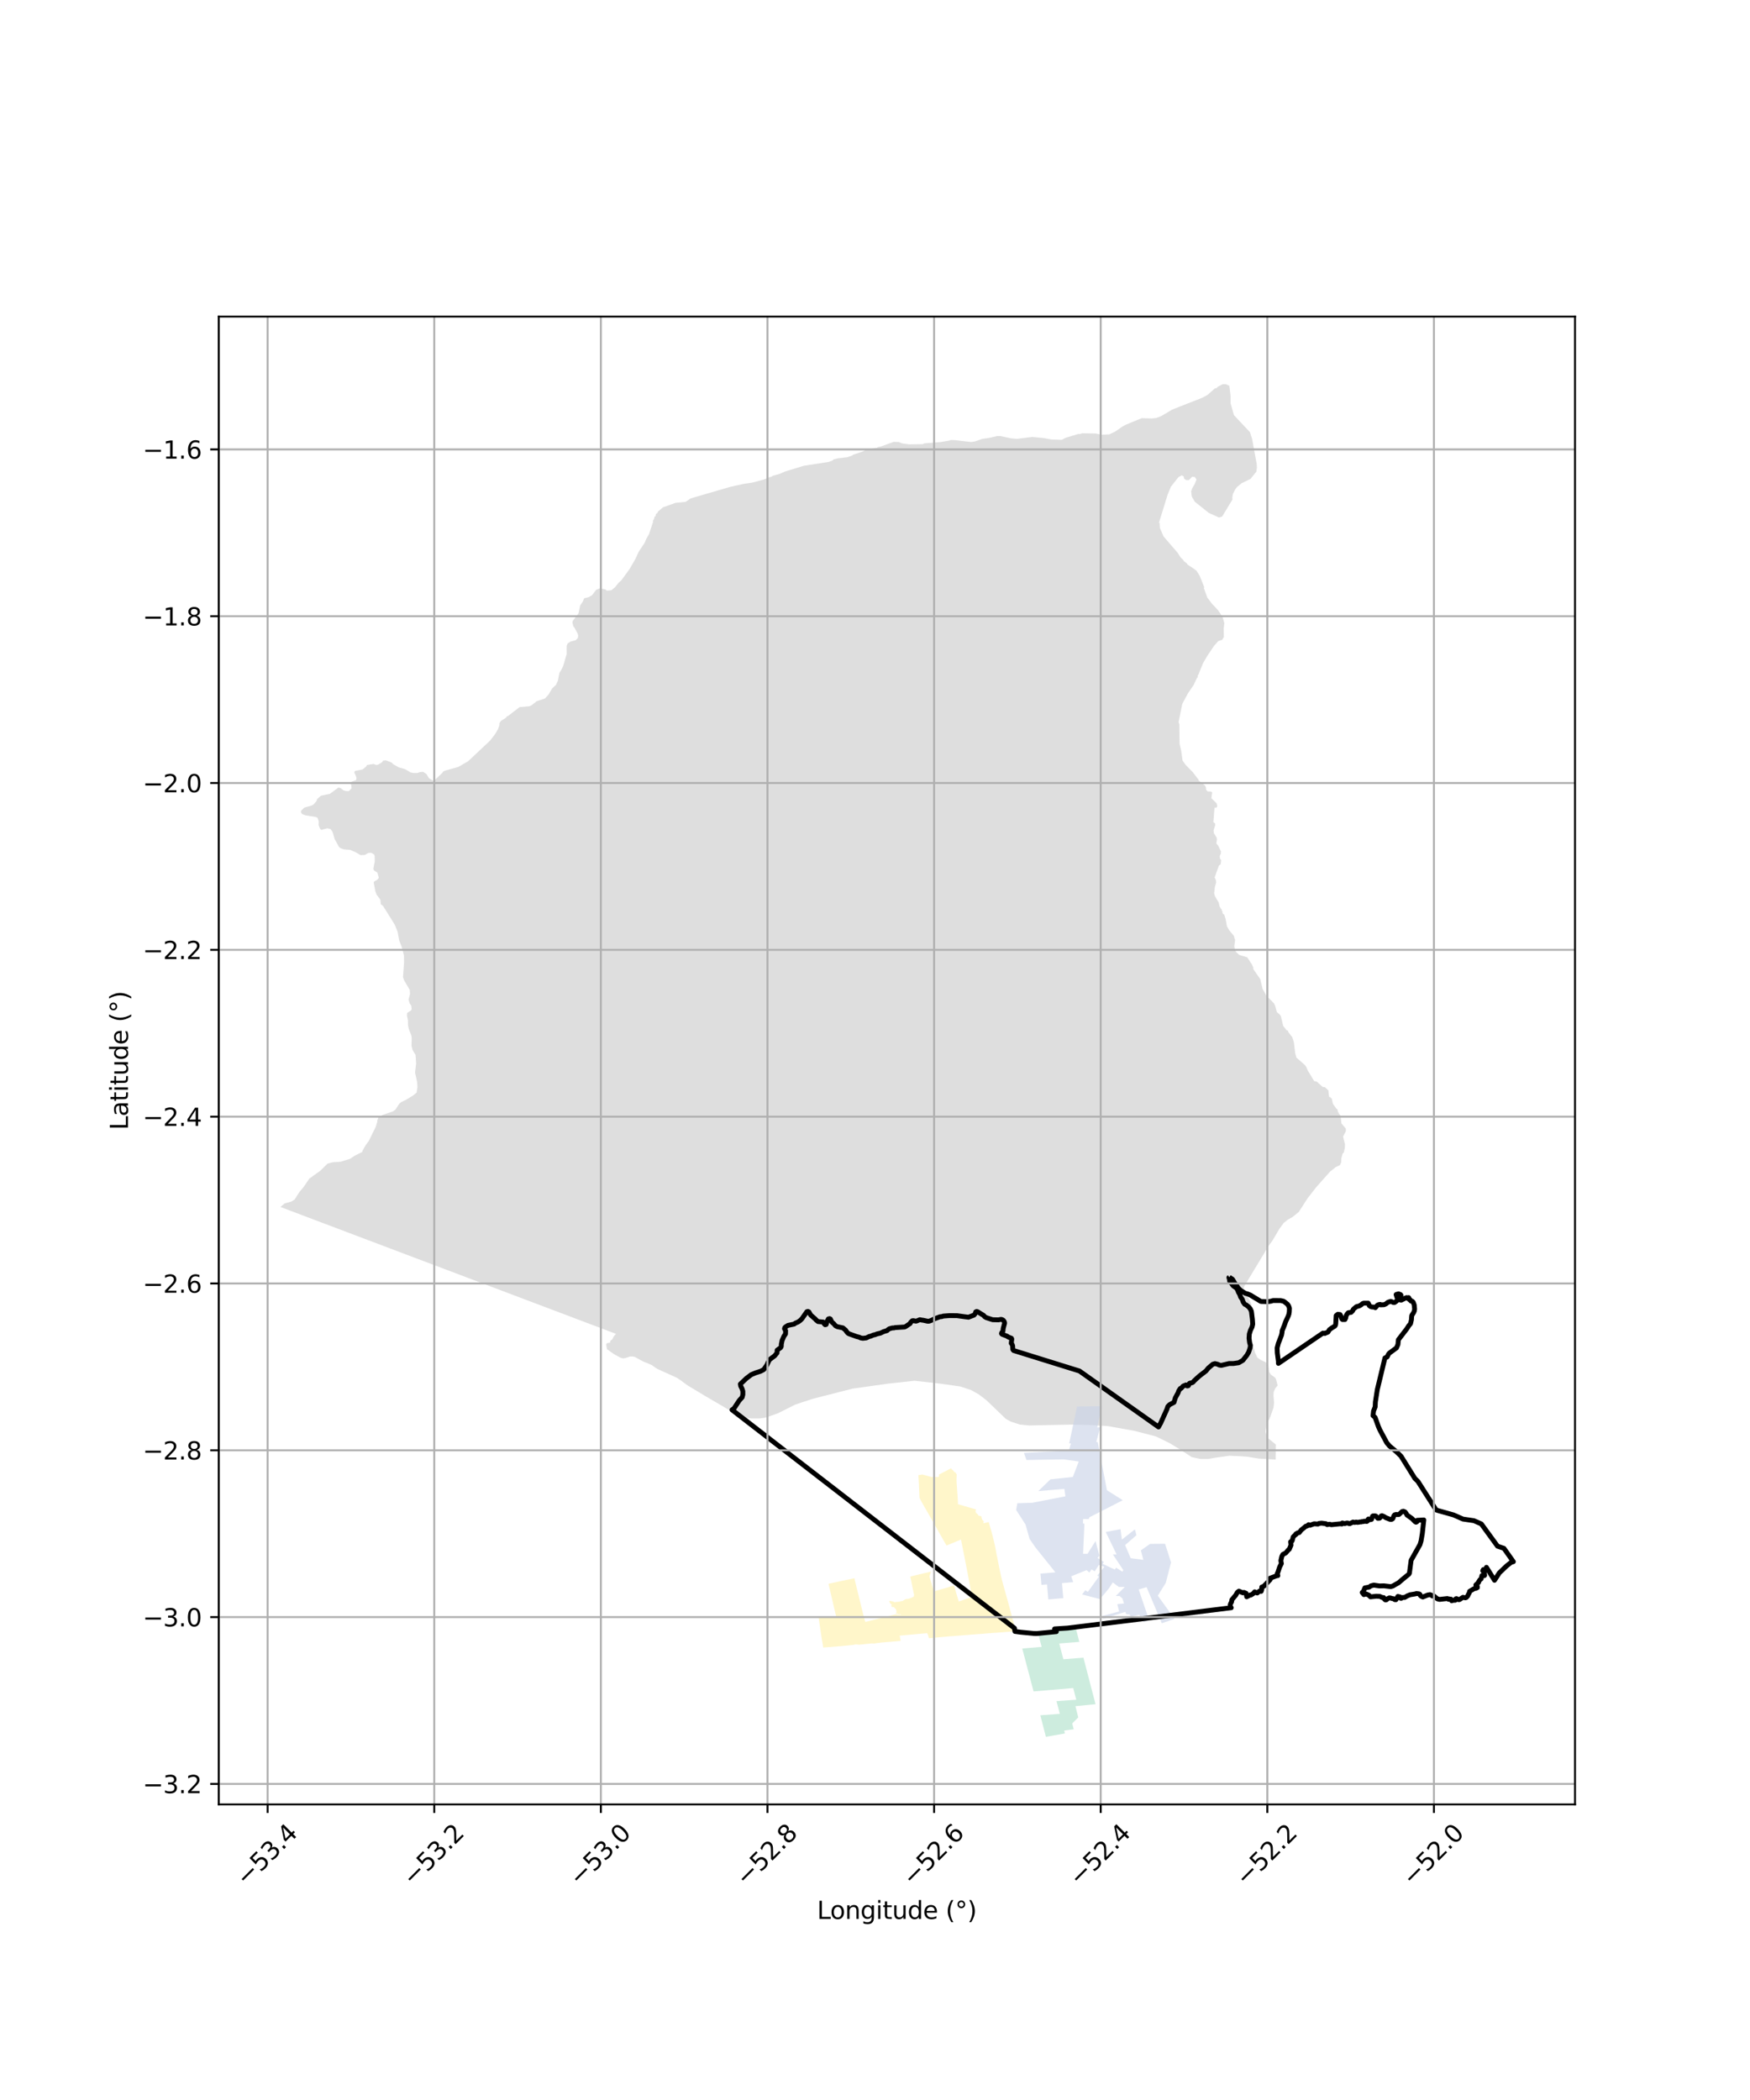 <?xml version="1.0" encoding="utf-8" standalone="no"?>
<!DOCTYPE svg PUBLIC "-//W3C//DTD SVG 1.1//EN"
  "http://www.w3.org/Graphics/SVG/1.1/DTD/svg11.dtd">
<svg xmlns:xlink="http://www.w3.org/1999/xlink" width="720pt" height="864pt" viewBox="0 0 720 864" xmlns="http://www.w3.org/2000/svg" version="1.1">
 <defs>
  <style type="text/css">*{stroke-linejoin: round; stroke-linecap: butt}</style>
 </defs>
 <g id="figure_1">
  <g id="patch_1">
   <path d="M 0 864 
L 720 864 
L 720 0 
L 0 0 
z
" style="fill: #ffffff"/>
  </g>
  <g id="axes_1">
   <g id="patch_2">
    <path d="M 90 742.396 
L 648 742.396 
L 648 130.244 
L 90 130.244 
z
" style="fill: #ffffff"/>
   </g>
   <g id="PatchCollection_1">
    <path d="M 248.858 242.468 
L 249.157 242.533 
L 249.599 243.03 
L 251.568 242.834 
L 253.046 241.597 
L 254.475 239.815 
L 255.705 238.674 
L 259.043 234.092 
L 261.517 229.791 
L 262.755 227.037 
L 265.268 223.272 
L 265.91 221.687 
L 267.044 219.706 
L 268.723 214.6 
L 268.575 214.355 
L 269.118 213.462 
L 269.315 212.472 
L 269.709 212.473 
L 269.858 211.48 
L 270.399 211.133 
L 270.811 210.388 
L 272.738 208.743 
L 277.929 206.892 
L 282.072 206.477 
L 284.138 205.064 
L 300.421 200.314 
L 305.932 199.081 
L 309.376 198.59 
L 314.199 197.304 
L 316.66 196.267 
L 317.251 196.217 
L 317.89 195.774 
L 320.892 194.933 
L 322.959 193.994 
L 330.719 191.63 
L 337.191 190.631 
L 340.969 190.047 
L 342.593 189.406 
L 342.838 189.059 
L 344.414 188.613 
L 348.546 188.124 
L 350.711 187.384 
L 350.819 187.148 
L 354.879 185.801 
L 356.617 184.859 
L 360.75 184.27 
L 361.095 183.972 
L 362.521 183.676 
L 367.64 181.799 
L 369.706 181.85 
L 371.279 182.448 
L 374.072 182.822 
L 379.68 182.743 
L 380.283 182.405 
L 387.025 181.877 
L 390.81 181.228 
L 391.056 181.029 
L 392.878 181.08 
L 394.438 181.265 
L 399.465 181.852 
L 401.055 181.642 
L 404.044 180.595 
L 406.8 180.2 
L 410.244 179.411 
L 411.621 179.412 
L 416.048 180.359 
L 418.409 180.559 
L 424.706 179.773 
L 429.429 180.223 
L 432.576 180.821 
L 436.799 180.964 
L 438.432 180.121 
L 443.581 178.563 
L 443.983 178.557 
L 444.385 178.551 
L 445.271 178.254 
L 450.78 178.357 
L 453.24 178.855 
L 456.388 178.708 
L 458.749 177.621 
L 461.801 175.493 
L 463.279 174.7 
L 469.756 172.035 
L 473.773 172.165 
L 475.676 171.986 
L 477.842 171.143 
L 482.271 168.52 
L 484.816 167.51 
L 494.476 163.723 
L 496.739 162.535 
L 499.938 159.713 
L 500.382 159.762 
L 500.971 159.167 
L 503.055 158.069 
L 504.269 158.07 
L 505.234 158.477 
L 505.774 158.704 
L 506.293 162.889 
L 506.29 165.927 
L 507.688 170.807 
L 514.282 177.833 
L 515.178 180.732 
L 517.034 190.852 
L 517.132 192.389 
L 516.885 194.074 
L 514.493 197.028 
L 513.939 197.3 
L 510.83 198.826 
L 509.008 200.311 
L 508.22 201.304 
L 507.235 203.284 
L 506.988 204.724 
L 507.071 205.509 
L 502.8 212.549 
L 501.523 212.924 
L 497.339 211.022 
L 494.464 208.732 
L 491.589 206.446 
L 490.311 204.263 
L 490.067 201.885 
L 490.314 201.737 
L 490.364 201.141 
L 491.56 199.115 
L 492.274 197.259 
L 491.562 196.243 
L 491.019 196.203 
L 490.475 196.159 
L 489.134 197.508 
L 488.047 197.508 
L 487.21 197.001 
L 487.002 195.989 
L 486.165 195.566 
L 484.825 196.323 
L 481.767 200.204 
L 480.446 203.353 
L 476.823 215.059 
L 477.069 215.108 
L 477.222 217.238 
L 478.705 220.684 
L 484.537 227.454 
L 485.815 229.439 
L 486.946 230.482 
L 486.946 230.777 
L 488.519 231.97 
L 488.469 232.219 
L 491.518 234.201 
L 491.616 234.449 
L 492.157 234.648 
L 493.583 236.881 
L 495.497 241.69 
L 495.263 241.839 
L 496.683 245.807 
L 497.612 247.046 
L 498.542 248.285 
L 501.05 250.962 
L 502.917 253.639 
L 503.555 255.722 
L 503.709 256.461 
L 503.457 258.739 
L 503.537 262.048 
L 502.825 263.271 
L 501.276 263.735 
L 499.563 265.634 
L 496.629 269.977 
L 494.932 272.915 
L 493.058 277.573 
L 492.812 277.821 
L 492.763 278.764 
L 492.559 278.702 
L 491.05 281.907 
L 489.175 284.634 
L 488.787 285.199 
L 486.419 289.614 
L 484.906 297.081 
L 485.22 298.037 
L 485.311 305.97 
L 485.998 309.044 
L 486.536 312.908 
L 487.666 314.545 
L 490.813 317.769 
L 492.78 320.4 
L 493.026 320.499 
L 493.124 321.092 
L 495.729 323.127 
L 496.123 323.919 
L 496.22 324.962 
L 496.909 325.605 
L 498.287 325.656 
L 498.729 326.103 
L 498.382 328.384 
L 500.595 330.565 
L 500.84 331.903 
L 500.545 332.052 
L 500.495 332.3 
L 499.683 332.268 
L 499.22 338.302 
L 499.9 338.743 
L 499.949 339.588 
L 499.307 341.617 
L 499.405 342.759 
L 500.584 344.641 
L 500.682 345.436 
L 500.435 347.022 
L 501.173 347.864 
L 502.45 350.543 
L 502.204 350.742 
L 502.351 351.235 
L 502.005 351.682 
L 501.809 352.473 
L 501.956 352.921 
L 501.808 353.069 
L 502.447 353.914 
L 502.2 355.599 
L 501.511 356.092 
L 499.736 360.998 
L 500.276 362.187 
L 500.374 363.081 
L 499.831 364.866 
L 499.533 367.541 
L 499.926 368.829 
L 501.45 371.41 
L 501.744 372.847 
L 502.334 373.937 
L 502.677 374.136 
L 502.628 374.633 
L 502.923 374.878 
L 502.972 375.623 
L 503.365 376.17 
L 503.661 376.22 
L 504.299 378.25 
L 504.789 381.125 
L 505.87 382.911 
L 507.689 385.094 
L 507.983 386.383 
L 508.181 386.532 
L 507.834 389.257 
L 508.079 390.843 
L 508.668 391.787 
L 509.849 392.878 
L 513.145 393.87 
L 515.062 396.796 
L 515.603 397.988 
L 515.7 398.78 
L 518.53 402.898 
L 519.447 406.825 
L 521.057 409.639 
L 524.154 412.814 
L 524.646 413.854 
L 525.334 416.384 
L 526.514 417.425 
L 527.006 418.118 
L 527.938 422.085 
L 529.413 423.971 
L 529.757 423.971 
L 530.003 424.217 
L 529.955 424.514 
L 531.675 426.748 
L 532.313 428.732 
L 532.9 433.388 
L 533.392 435.124 
L 536.835 438.15 
L 537.474 439.044 
L 538.014 440.383 
L 540.696 444.799 
L 541.7 444.97 
L 544.162 447.176 
L 545.146 447.326 
L 546.523 448.615 
L 546.816 451.142 
L 547.161 451.441 
L 547.505 451.441 
L 547.555 451.838 
L 547.899 451.838 
L 548.389 454.117 
L 549.815 456.152 
L 550.159 456.251 
L 550.601 457.738 
L 550.897 457.838 
L 550.749 458.086 
L 551.486 458.928 
L 551.388 459.375 
L 551.584 459.474 
L 551.927 462.25 
L 553.697 464.284 
L 553.747 465.374 
L 552.564 467.605 
L 553.35 470.775 
L 553.299 472.361 
L 552.855 474.195 
L 552.412 474.592 
L 551.855 476.572 
L 551.812 478.176 
L 551.294 479.387 
L 549.602 480.14 
L 547.189 482.071 
L 541.475 488.51 
L 537.928 493.07 
L 534.38 498.617 
L 531.721 500.747 
L 529.948 501.736 
L 528.175 503.125 
L 526.402 505.55 
L 523.592 510.306 
L 521.917 512.636 
L 511.708 529.57 
L 511.961 530.669 
L 514.615 536.073 
L 515.99 540.236 
L 515.792 542.617 
L 514.853 546.778 
L 514.852 549.159 
L 515.399 554.008 
L 516.028 555.157 
L 516.274 556.297 
L 517.257 558.476 
L 518.684 559.518 
L 521.045 560.613 
L 521.586 561.156 
L 521.882 561.852 
L 522.175 564.379 
L 522.814 565.519 
L 524.634 566.809 
L 524.979 567.405 
L 525.649 570.007 
L 524.681 571.219 
L 524.039 572.656 
L 523.94 574.143 
L 524.184 577.119 
L 523.936 579.199 
L 522.555 583.164 
L 521.224 585.938 
L 520.68 588.911 
L 521.27 591.339 
L 524.91 594.316 
L 524.859 600.487 
L 524.639 600.493 
L 517.927 600.101 
L 513.133 599.323 
L 510.257 599.127 
L 505.847 598.93 
L 500.285 599.697 
L 497.024 600.271 
L 495.155 600.269 
L 493.956 600.268 
L 490.314 599.491 
L 484.948 596.012 
L 481.115 593.689 
L 475.557 590.982 
L 466.547 588.653 
L 455.619 586.71 
L 448.717 586.317 
L 441.238 586.115 
L 431.651 586.296 
L 423.405 586.478 
L 419.571 586.088 
L 415.93 584.923 
L 413.822 583.763 
L 409.801 579.897 
L 405.779 576.031 
L 402.714 573.712 
L 399.648 571.97 
L 395.049 570.421 
L 386.615 569.249 
L 376.263 568.078 
L 365.717 569.221 
L 350.759 571.326 
L 334.266 575.547 
L 327.265 577.852 
L 319.974 581.509 
L 314.987 583.239 
L 312.495 583.62 
L 309.236 583.615 
L 306.36 583.226 
L 301.571 581.096 
L 297.357 578.579 
L 290.079 574.323 
L 282.993 570.064 
L 280.282 568.086 
L 278.627 566.926 
L 275.377 565.444 
L 270.532 563.252 
L 269.322 562.48 
L 268.175 561.644 
L 266.582 560.937 
L 264.607 560.161 
L 263.077 559.324 
L 261.229 558.294 
L 260.336 558.1 
L 259.253 558.098 
L 257.912 558.546 
L 256.7 558.864 
L 255.935 558.8 
L 255.171 558.542 
L 252.494 557.06 
L 249.73 555.089 
L 249.393 553.167 
L 249.72 552.613 
L 251 552.416 
L 251.098 551.625 
L 251.936 551.031 
L 252.478 549.89 
L 253.317 548.901 
L 253.532 548.83 
L 115.364 496.577 
L 117.188 495.091 
L 119.895 494.352 
L 121.225 493.511 
L 123.199 490.39 
L 124.924 488.362 
L 127.242 484.944 
L 131.775 481.68 
L 134.733 478.76 
L 136.702 478.217 
L 140.149 477.975 
L 144.088 476.741 
L 145.811 475.556 
L 149.051 473.933 
L 149.211 473.328 
L 150.543 471.001 
L 151.677 469.517 
L 152.165 468.531 
L 154.589 463.621 
L 155.232 461.491 
L 155.174 461.116 
L 155.794 459.547 
L 157.598 458.669 
L 161.734 457.239 
L 162.72 456.496 
L 164.298 454.07 
L 165.087 453.426 
L 167.155 452.437 
L 170.11 450.608 
L 171.39 449.521 
L 171.739 447.387 
L 171.644 445.306 
L 170.762 441.24 
L 171.211 437.574 
L 170.972 434.015 
L 169.693 431.873 
L 169.301 430.234 
L 169.404 427.262 
L 169.257 426.07 
L 168.179 423.345 
L 167.866 421.778 
L 167.839 419.823 
L 167.448 417.94 
L 167.499 416.752 
L 169.124 415.712 
L 169.371 415.116 
L 169.175 413.68 
L 168.537 412.838 
L 168.074 411.255 
L 168.69 409.019 
L 168.593 407.285 
L 166.335 403.466 
L 165.795 402.053 
L 165.865 401.11 
L 166.246 395.93 
L 166.202 393.157 
L 165.321 389.684 
L 164.242 386.909 
L 163.755 384.253 
L 163.606 383.436 
L 162.43 380.463 
L 157.632 372.781 
L 156.685 372.022 
L 156.488 370.145 
L 154.967 368.111 
L 154.427 366.671 
L 153.743 363.102 
L 153.99 362.656 
L 155.22 361.963 
L 155.862 361.173 
L 155.274 359.04 
L 153.849 358.095 
L 153.603 357.45 
L 154.198 354.379 
L 154.152 352.149 
L 153.906 351.553 
L 152.775 350.856 
L 151.53 350.92 
L 150.117 351.746 
L 148.395 351.843 
L 146.429 350.701 
L 144.13 349.677 
L 141.362 349.428 
L 140.057 348.948 
L 139.426 348.389 
L 137.689 345.201 
L 136.795 342.212 
L 135.984 341.097 
L 134.648 340.791 
L 132.155 341.464 
L 131.603 340.827 
L 131.09 339.477 
L 131.143 337.889 
L 130.652 336.452 
L 129.817 336.103 
L 125.684 335.455 
L 124.307 334.95 
L 123.834 334.233 
L 123.913 333.517 
L 125.196 332.281 
L 128.474 331.327 
L 129.147 330.85 
L 130.256 329.496 
L 130.495 328.74 
L 132.04 327.38 
L 135.735 326.595 
L 139.232 324.022 
L 140.096 324.209 
L 141.32 325.166 
L 142.507 325.487 
L 143.535 325.489 
L 144.644 324.327 
L 144.499 322.891 
L 144.303 322.593 
L 144.371 321.885 
L 144.847 321.526 
L 146.508 320.973 
L 146.668 319.968 
L 146.079 318.432 
L 145.882 318.332 
L 145.785 317.538 
L 146.179 317.145 
L 149.132 316.603 
L 150.654 315.37 
L 150.932 314.772 
L 153.662 314.298 
L 154.65 314.7 
L 155.441 314.66 
L 157.103 313.667 
L 157.659 312.911 
L 158.766 312.831 
L 161.044 313.694 
L 161.864 314.474 
L 164.092 315.73 
L 166.601 316.428 
L 168.863 317.769 
L 170.037 318.034 
L 171.699 318.036 
L 172.886 317.641 
L 174.111 317.562 
L 175.455 318.472 
L 176.485 320.158 
L 177.972 321.1 
L 178.683 321.101 
L 181.901 318.084 
L 182.296 317.492 
L 182.985 317.096 
L 188.499 315.564 
L 192.582 313.212 
L 201.601 304.729 
L 203.571 302.203 
L 204.871 300.039 
L 205.466 298.408 
L 205.467 297.57 
L 206.102 296.578 
L 208.009 295.417 
L 208.7 294.627 
L 208.954 294.621 
L 213.784 290.922 
L 217.758 290.573 
L 218.643 290.227 
L 220.811 288.495 
L 224.158 287.41 
L 225.685 285.774 
L 227.164 283.25 
L 228.741 281.763 
L 229.529 280.079 
L 230.174 276.809 
L 230.864 275.718 
L 231.705 274.025 
L 233.135 269.168 
L 233.139 265.711 
L 233.534 264.719 
L 234.716 263.976 
L 236.881 263.386 
L 237.768 262.443 
L 237.868 261.404 
L 237.667 260.656 
L 236.2 257.983 
L 235.905 257.784 
L 235.512 256.145 
L 235.612 255.503 
L 238.027 252.332 
L 238.72 249.062 
L 239.802 247.491 
L 240.332 246.148 
L 242.271 245.66 
L 243.61 244.86 
L 245.27 242.678 
L 246.846 242.034 
L 248.858 242.468 
" clip-path="url(#p8de8142491)" style="fill: #cccccc; fill-opacity: 0.65"/>
    <path d="M 383.042 607.628 
L 383.058 607.699 
L 385.491 607.672 
L 386.186 607.691 
L 386.374 607.145 
L 386.263 606.708 
L 388.343 605.628 
L 391.292 604.099 
L 391.372 604.245 
L 391.483 604.33 
L 391.575 604.503 
L 391.656 604.625 
L 391.831 604.705 
L 391.974 604.813 
L 392.09 604.941 
L 392.142 605.008 
L 392.26 605.155 
L 392.402 605.257 
L 392.448 605.3 
L 392.508 605.384 
L 392.513 605.444 
L 392.536 605.598 
L 392.609 605.707 
L 392.871 605.742 
L 393.052 605.726 
L 393.436 606.314 
L 393.627 606.606 
L 393.612 607.049 
L 393.563 608.34 
L 393.548 608.969 
L 393.576 609.895 
L 393.643 610.813 
L 393.683 611.385 
L 393.718 611.891 
L 393.764 612.597 
L 393.839 613.773 
L 393.942 615.059 
L 394.025 616.217 
L 394.087 617.245 
L 394.15 618.884 
L 395.41 619.22 
L 395.498 619.247 
L 401.522 621.016 
L 401.532 621.319 
L 401.327 621.624 
L 401.333 621.828 
L 401.657 622.561 
L 401.998 622.728 
L 402.227 623.019 
L 402.695 623.646 
L 403.397 623.72 
L 403.847 624.025 
L 403.845 624.488 
L 403.98 624.82 
L 404.03 624.982 
L 404.134 625.295 
L 404.27 625.351 
L 404.394 625.548 
L 404.477 625.657 
L 404.592 625.798 
L 404.699 625.778 
L 404.767 625.863 
L 404.747 626.032 
L 404.72 626.09 
L 404.604 626.277 
L 404.596 626.354 
L 404.595 626.55 
L 404.591 626.73 
L 406.763 626.211 
L 407.515 628.758 
L 407.695 629.353 
L 407.869 629.953 
L 408.197 631.153 
L 408.498 632.357 
L 408.799 633.566 
L 409.081 634.773 
L 409.341 635.896 
L 409.595 637.16 
L 409.713 637.805 
L 409.823 638.452 
L 409.933 639.096 
L 410.06 639.734 
L 410.325 640.99 
L 410.562 642.176 
L 410.783 643.278 
L 410.945 644.104 
L 411.077 644.776 
L 411.322 645.967 
L 411.568 647.151 
L 411.832 648.362 
L 412.097 649.467 
L 412.236 650.029 
L 412.384 650.621 
L 412.564 651.283 
L 412.646 651.586 
L 412.787 652.096 
L 413.123 653.322 
L 413.46 654.54 
L 413.781 655.708 
L 413.96 656.34 
L 414.169 657.091 
L 414.335 657.672 
L 414.646 658.785 
L 414.823 659.41 
L 415.121 660.524 
L 415.287 661.156 
L 415.44 661.731 
L 415.588 662.281 
L 415.756 662.912 
L 415.925 663.547 
L 416.063 664.061 
L 416.4 665.305 
L 416.54 665.824 
L 416.698 666.417 
L 417.019 667.571 
L 417.315 668.72 
L 417.457 669.266 
L 417.596 669.867 
L 417.784 671.123 
L 410.387 671.724 
L 410.298 671.748 
L 408.855 671.812 
L 406.935 671.965 
L 404.586 672.16 
L 403.897 672.217 
L 400.329 672.481 
L 398.577 672.634 
L 398.478 672.641 
L 397.365 672.714 
L 394.031 672.996 
L 393.839 672.994 
L 391.065 673.21 
L 387.489 673.518 
L 386.914 673.572 
L 384.255 673.827 
L 382.18 674.016 
L 381.899 672.963 
L 381.486 671.957 
L 381.339 671.945 
L 370.153 672.951 
L 370.272 673.588 
L 370.421 674.396 
L 370.565 675.1 
L 367.842 675.356 
L 364.617 675.615 
L 362.311 675.823 
L 360.772 676.041 
L 359.693 676.191 
L 358.712 676.146 
L 358.709 676.147 
L 358.636 676.153 
L 356.825 676.338 
L 353.389 676.696 
L 353.104 676.644 
L 352.156 676.556 
L 351.897 676.574 
L 351.197 676.74 
L 349.821 676.892 
L 349.698 676.905 
L 347.002 677.184 
L 346.911 677.194 
L 346.756 677.208 
L 346.665 677.216 
L 346.464 677.233 
L 346.341 677.243 
L 338.699 677.836 
L 338.55 676.912 
L 338.447 676.268 
L 338.244 675.099 
L 338.064 674.016 
L 337.884 672.871 
L 337.715 671.717 
L 337.543 670.564 
L 337.334 669.107 
L 337.176 668.074 
L 336.992 666.804 
L 336.815 665.488 
L 343.913 665.126 
L 343.944 665.122 
L 344.005 665.116 
L 343.879 664.474 
L 343.521 662.977 
L 343.167 661.47 
L 342.799 659.891 
L 342.455 658.38 
L 342.095 656.877 
L 341.742 655.374 
L 341.462 654.156 
L 341.135 652.765 
L 340.869 651.614 
L 346.601 650.368 
L 351.542 649.333 
L 351.824 650.602 
L 352.222 652.277 
L 352.625 653.946 
L 353.071 655.722 
L 353.494 657.4 
L 353.89 659.026 
L 354.266 660.596 
L 354.615 662.047 
L 354.984 663.564 
L 355.378 665.074 
L 355.871 666.878 
L 356.087 667.295 
L 368.525 664.182 
L 370.438 664.423 
L 370.732 664.423 
L 370.517 664.293 
L 370.555 664.214 
L 370.493 664.118 
L 370.343 664.116 
L 370.261 664.149 
L 370.224 664.174 
L 370.191 664.184 
L 370.165 664.191 
L 370.131 664.201 
L 370.073 664.22 
L 369.976 664.251 
L 369.917 664.27 
L 369.823 664.152 
L 369.682 664.156 
L 369.483 664.092 
L 369.311 663.926 
L 369.07 663.997 
L 368.913 663.872 
L 368.724 663.906 
L 368.435 663.803 
L 368.741 663.623 
L 368.832 663.383 
L 368.827 663.009 
L 368.768 662.675 
L 368.747 662.555 
L 368.619 662.328 
L 368.708 662.095 
L 368.351 661.834 
L 368.118 661.663 
L 368.002 661.578 
L 367.906 661.379 
L 367.784 661.139 
L 367.625 661.207 
L 367.455 661.281 
L 367.357 661.146 
L 367.052 661.196 
L 366.969 661.137 
L 366.881 661.069 
L 366.824 660.916 
L 366.723 660.853 
L 366.7 660.732 
L 366.774 660.529 
L 366.843 660.259 
L 366.743 660.041 
L 366.666 660.005 
L 366.45 659.869 
L 366.294 659.752 
L 366.205 659.575 
L 366.123 659.366 
L 366.024 659.297 
L 365.912 659.17 
L 366 659.046 
L 365.902 658.778 
L 365.847 658.616 
L 365.937 658.621 
L 366.171 658.669 
L 366.285 658.655 
L 366.708 658.743 
L 367.112 658.827 
L 367.627 658.913 
L 367.682 659.032 
L 367.734 659.144 
L 368.286 659.148 
L 368.355 659.141 
L 368.479 659.131 
L 368.645 659.111 
L 368.881 659.061 
L 368.953 659.033 
L 369.053 659.041 
L 369.156 659.066 
L 369.221 659.039 
L 369.376 659.061 
L 369.49 659.047 
L 369.719 659 
L 369.825 658.997 
L 370.05 658.993 
L 370.176 658.978 
L 370.226 658.931 
L 370.278 658.88 
L 370.434 658.812 
L 370.518 658.809 
L 370.609 658.777 
L 370.893 658.781 
L 371.009 658.746 
L 371.183 658.73 
L 371.27 658.712 
L 371.324 658.694 
L 371.442 658.687 
L 371.514 658.566 
L 371.593 658.517 
L 371.853 658.36 
L 371.999 658.393 
L 372.054 658.29 
L 372.15 658.178 
L 372.246 658.11 
L 372.37 658.05 
L 372.476 658.039 
L 372.646 657.919 
L 372.902 657.882 
L 373.06 657.844 
L 373.125 657.871 
L 373.238 657.837 
L 373.337 657.849 
L 373.479 657.868 
L 373.604 657.835 
L 373.696 657.904 
L 373.784 657.803 
L 374.027 657.718 
L 374.111 657.638 
L 374.326 657.654 
L 374.434 657.579 
L 374.586 657.477 
L 374.719 657.403 
L 374.861 657.421 
L 374.969 657.374 
L 375.098 657.324 
L 375.192 657.275 
L 375.249 657.252 
L 375.347 657.212 
L 375.404 657.188 
L 375.447 657.07 
L 375.523 657.004 
L 375.604 657.072 
L 375.777 657.026 
L 375.869 656.866 
L 375.919 656.851 
L 376.024 656.772 
L 376.032 656.702 
L 375.974 656.574 
L 376.023 656.476 
L 376.096 656.385 
L 376.091 656.351 
L 376.08 656.262 
L 376.076 656.228 
L 374.519 648.643 
L 375.731 648.35 
L 376.838 648.082 
L 377.883 647.834 
L 378.97 647.571 
L 380.088 647.302 
L 381.399 646.986 
L 383.073 646.586 
L 382.424 648.467 
L 382.413 648.588 
L 383.964 653.972 
L 383.998 654.092 
L 384.068 654.338 
L 384.102 654.458 
L 384.19 654.776 
L 392.527 652.324 
L 392.86 653.511 
L 393.207 654.698 
L 393.459 655.542 
L 393.717 656.417 
L 393.911 657.01 
L 394.105 657.684 
L 394.464 658.93 
L 394.544 658.878 
L 400.457 656.854 
L 400.317 656.192 
L 400.159 656.029 
L 399.597 655.395 
L 399.496 654.813 
L 399.376 654.139 
L 399.243 653.392 
L 399.101 652.597 
L 398.897 651.486 
L 398.745 650.68 
L 398.621 650.028 
L 398.48 649.288 
L 398.389 648.841 
L 398.113 647.361 
L 398.001 646.776 
L 397.769 645.563 
L 397.645 644.915 
L 397.52 644.259 
L 397.268 642.985 
L 397.037 641.791 
L 396.788 640.527 
L 396.535 639.244 
L 396.282 637.962 
L 396.158 637.338 
L 396.032 636.707 
L 395.926 636.176 
L 395.807 635.575 
L 395.566 634.372 
L 395.374 633.419 
L 389.409 635.883 
L 388.582 634.426 
L 388.019 633.434 
L 387.455 632.44 
L 386.708 631.123 
L 386.109 630.073 
L 385.399 628.799 
L 384.418 627.084 
L 383.624 625.686 
L 382.838 624.308 
L 382.003 622.846 
L 381.506 621.991 
L 380.887 620.922 
L 380.504 620.262 
L 380.077 619.523 
L 379.665 618.781 
L 379.179 617.893 
L 378.596 616.839 
L 378.323 616.285 
L 378.302 615.921 
L 378.266 615.165 
L 378.228 614.337 
L 378.193 613.568 
L 378.143 612.504 
L 378.096 611.556 
L 378.075 610.728 
L 378.004 609.552 
L 377.923 608.168 
L 377.85 606.927 
L 379.51 606.65 
L 383.042 607.628 
" clip-path="url(#p8de8142491)" style="fill: #fff2ae; fill-opacity: 0.65"/>
    <path d="M 437.458 657.526 
L 431.314 658.059 
L 430.785 651.875 
L 428.481 652.074 
L 428.084 647.436 
L 434.228 646.903 
L 426.091 636.762 
L 423.62 633.2 
L 421.928 627.231 
L 418.074 621.239 
L 418.559 618.489 
L 424.722 618.281 
L 438.344 615.633 
L 437.919 612.559 
L 427.168 613.492 
L 432.193 608.637 
L 441.393 607.675 
L 443.831 601.304 
L 437.727 600.433 
L 422.314 600.684 
L 421.263 597.766 
L 439.737 596.815 
L 440.641 593.848 
L 439.897 593.863 
L 443.12 578.688 
L 453.292 578.521 
L 451.423 587.323 
L 452.654 587.259 
L 451.052 593.253 
L 451.659 593.362 
L 455.415 613.116 
L 461.946 617.235 
L 448.202 624.264 
L 447.944 624.995 
L 445.632 624.951 
L 445.549 626.812 
L 446.162 626.877 
L 445.608 639.28 
L 447.459 639.282 
L 450.733 634.022 
L 452.322 640.02 
L 451.544 640.983 
L 454.157 642.632 
L 453.652 643.412 
L 458.679 645.779 
L 459.184 644.999 
L 461.797 646.647 
L 462.16 645.962 
L 457.857 639.524 
L 459.398 639.526 
L 454.95 630.315 
L 461.004 629.138 
L 461.575 633.427 
L 466.925 629.23 
L 467.561 631.629 
L 462.902 635.696 
L 465.209 641.112 
L 470.411 641.761 
L 469.378 637.862 
L 473.17 635.197 
L 476.253 635.173 
L 477.795 635.161 
L 479.336 635.15 
L 481.805 642.827 
L 479.633 651.239 
L 476.359 656.499 
L 483.235 666.049 
L 477.984 667.862 
L 471.737 652.998 
L 468.484 653.963 
L 472.786 666.588 
L 470.432 667.331 
L 468.739 664.372 
L 465.126 665.174 
L 464.841 664.288 
L 463.319 664.044 
L 463.004 663.168 
L 453.863 666.028 
L 453.286 664.931 
L 460.436 663.012 
L 459.694 660 
L 462.454 659.711 
L 461.79 657.644 
L 460.61 656.645 
L 459.069 656.643 
L 460.924 654.78 
L 462.78 652.917 
L 460.313 652.914 
L 457.836 651.064 
L 456.132 653.65 
L 452.559 657.926 
L 445.192 656.005 
L 446.523 654.295 
L 447.579 654.935 
L 452.118 648.664 
L 451.472 648.241 
L 454.356 644.601 
L 452.094 643.883 
L 450.411 646.483 
L 449.077 645.706 
L 448.213 646.991 
L 447.033 645.992 
L 440.741 648.542 
L 441.536 650.942 
L 436.929 651.342 
L 437.458 657.526 
" clip-path="url(#p8de8142491)" style="fill: #cbd5e8; fill-opacity: 0.65"/>
    <path d="M 434.67 699.899 
L 442.807 699.318 
L 441.55 694.513 
L 425.236 695.901 
L 420.582 678.233 
L 428.568 677.571 
L 426.972 671.603 
L 442.343 668.792 
L 444.057 675.513 
L 435.81 676.179 
L 437.495 682.665 
L 445.757 682.021 
L 450.734 701.158 
L 442.464 701.965 
L 443.625 706.589 
L 441.144 709.067 
L 441.749 711.474 
L 437.835 711.995 
L 438.147 713.196 
L 430.31 714.571 
L 428.198 706.395 
L 428.023 705.721 
L 428.939 705.652 
L 436.048 705.12 
L 434.667 699.9 
L 434.67 699.899 
" clip-path="url(#p8de8142491)" style="fill: #b3e2cd; fill-opacity: 0.65"/>
   </g>
   <g id="PatchCollection_2">
    <path d="M 505.776 525.49 
L 507.067 526.314 
L 507.99 527.869 
L 509.633 530.15 
L 510.66 531.084 
L 512.407 532.122 
L 513.229 532.33 
L 514.462 532.849 
L 518.571 535.34 
L 518.82 535.452 
L 521.56 535.54 
L 522.953 535.341 
L 523.75 535.075 
L 526.867 535.078 
L 528.06 535.346 
L 528.657 535.748 
L 529.717 536.618 
L 530.181 537.287 
L 530.512 538.223 
L 530.444 539.761 
L 530.311 540.63 
L 529.978 541.565 
L 528.981 543.704 
L 528.383 545.375 
L 527.518 547.5 
L 527.451 548.302 
L 527.252 549.305 
L 525.922 552.78 
L 525.455 554.585 
L 525.52 556.59 
L 525.981 560.135 
L 525.98 560.936 
L 544.271 548.494 
L 544.473 548.581 
L 544.797 548.566 
L 545.096 548.626 
L 545.26 548.429 
L 545.67 548.37 
L 546.363 548.068 
L 546.759 547.399 
L 546.934 547.091 
L 547.864 546.412 
L 548.133 546.24 
L 549.052 545.681 
L 549.332 545.425 
L 549.481 545.119 
L 549.57 544.534 
L 549.743 541.276 
L 550.383 540.743 
L 551.108 540.796 
L 551.32 540.841 
L 551.61 541.336 
L 552.077 542.668 
L 552.36 542.91 
L 552.82 542.891 
L 553.355 542.898 
L 553.356 542.858 
L 553.397 542.722 
L 553.679 542.233 
L 553.793 541.423 
L 554.257 540.599 
L 554.696 540.111 
L 555.18 540.015 
L 555.844 539.955 
L 556.482 539.359 
L 556.787 538.719 
L 557.02 538.472 
L 558.065 537.609 
L 558.448 537.504 
L 559.226 537.304 
L 560.016 536.842 
L 560.577 536.349 
L 561.065 536.166 
L 562.913 536.151 
L 563.265 536.836 
L 563.346 537.129 
L 563.772 537.485 
L 564.234 537.696 
L 564.92 537.761 
L 565.575 537.788 
L 565.848 538.03 
L 566.388 537.398 
L 566.674 537.02 
L 567.187 536.775 
L 567.864 536.668 
L 568.005 536.852 
L 569.442 536.792 
L 570.164 536.478 
L 571.042 535.788 
L 572.166 535.42 
L 572.443 535.498 
L 573.285 535.886 
L 573.725 535.899 
L 574.403 535.44 
L 574.881 534.96 
L 574.969 534.43 
L 574.405 532.646 
L 574.528 532.549 
L 575.428 532.323 
L 576.254 532.67 
L 576.403 532.901 
L 576.206 533.398 
L 575.726 534.734 
L 576.013 534.86 
L 576.571 534.902 
L 576.934 534.688 
L 577.217 534.574 
L 577.635 534.369 
L 578.237 534.016 
L 578.471 534.003 
L 578.695 533.868 
L 579.231 534.249 
L 579.376 534.163 
L 579.537 533.873 
L 579.764 534.24 
L 579.841 534.657 
L 579.945 534.777 
L 580.298 534.861 
L 580.48 535.261 
L 580.801 535.359 
L 581.069 535.395 
L 581.433 535.774 
L 581.858 536.935 
L 582.007 538.593 
L 581.884 539.354 
L 581.641 539.956 
L 580.837 541.24 
L 580.765 541.959 
L 580.706 542.992 
L 580.331 544.582 
L 579.571 545.489 
L 578.818 546.679 
L 575.341 551.201 
L 575.143 553.198 
L 574.529 554.579 
L 571.619 556.713 
L 571.272 557.121 
L 570.688 558.305 
L 569.797 558.717 
L 566.664 571.711 
L 565.869 576.82 
L 565.786 578.793 
L 565.108 580.551 
L 564.909 582.439 
L 565.754 583.167 
L 567.126 586.967 
L 567.733 588.334 
L 570.557 593.59 
L 571.663 594.918 
L 574.713 597.451 
L 576.428 599.13 
L 582.13 608.294 
L 583.364 609.484 
L 590.848 621.22 
L 591.774 621.531 
L 598.025 623.286 
L 601.882 624.981 
L 606.4 625.655 
L 609.456 626.983 
L 616.138 636.154 
L 618.757 637.034 
L 622.636 642.524 
L 621.77 642.766 
L 619.909 644.22 
L 616.849 647.143 
L 614.888 650.176 
L 611.566 644.855 
L 611.412 645.449 
L 611.144 645.854 
L 610.895 645.892 
L 610.608 645.757 
L 610.302 645.757 
L 610.053 646.258 
L 610.397 646.49 
L 610.473 646.933 
L 610.684 647.03 
L 610.664 647.358 
L 610.836 648.11 
L 610.702 648.264 
L 610.319 648.206 
L 609.706 648.244 
L 609.38 649.574 
L 608.901 649.94 
L 608.345 650.788 
L 608.345 651.039 
L 607.196 652.117 
L 607.425 652.561 
L 607.789 652.658 
L 607.826 653.198 
L 607.501 653.197 
L 607.29 653.486 
L 606.782 653.53 
L 606.265 653.761 
L 604.656 654.705 
L 604.521 655.341 
L 604.176 655.88 
L 603.85 656.632 
L 603.256 657.268 
L 602.873 657.383 
L 601.878 657.189 
L 600.48 658.114 
L 600.097 658.152 
L 599.217 657.708 
L 598.949 657.804 
L 598.738 658.382 
L 597.75 658.418 
L 597.272 658.611 
L 597.234 658.206 
L 596.928 657.935 
L 596.602 658.07 
L 596.22 657.838 
L 596.009 658.012 
L 595.492 657.683 
L 592.257 658.047 
L 591.377 657.815 
L 589.77 656.521 
L 589.329 656.637 
L 588.851 656.27 
L 588.315 656.076 
L 587.369 656.249 
L 585.396 657.057 
L 584.88 656.845 
L 584.44 656.516 
L 584.172 655.957 
L 583.809 655.745 
L 582.737 655.628 
L 582.163 655.801 
L 580.145 656.129 
L 579.063 656.563 
L 577.917 657.237 
L 577.203 657.237 
L 576.793 657.367 
L 576.533 657.585 
L 576.23 657.563 
L 576.058 657.04 
L 575.128 656.821 
L 574.305 658.171 
L 573.83 658.127 
L 573.354 657.756 
L 572.749 657.668 
L 572.036 657.45 
L 571.582 657.427 
L 570.846 657.775 
L 570.435 658.189 
L 570.003 658.254 
L 569.506 657.839 
L 569.277 657.29 
L 568.687 657.271 
L 567.698 656.81 
L 566.272 656.732 
L 563.856 656.998 
L 563.191 656.307 
L 562.05 655.789 
L 561.137 656.075 
L 560.455 655.201 
L 560.956 654.701 
L 561.551 653.292 
L 563.333 652.969 
L 564.017 652.468 
L 565.227 652.161 
L 567.552 652.502 
L 569.362 652.452 
L 572.185 652.778 
L 573.052 652.529 
L 575.428 651.177 
L 577.27 649.6 
L 579.589 647.71 
L 579.871 647.288 
L 580.572 641.949 
L 584.224 635.472 
L 584.655 634.046 
L 585.18 630.946 
L 585.793 625.35 
L 583.078 625.503 
L 582.943 626.119 
L 582.588 626.284 
L 582.214 626.088 
L 580.987 624.815 
L 578.883 623.32 
L 578.598 622.741 
L 578.078 622.06 
L 577.429 621.766 
L 576.903 621.872 
L 575.589 623.09 
L 575.158 623.145 
L 574.335 623.096 
L 573.82 623.248 
L 573.481 623.658 
L 573.079 624.735 
L 572.753 625.035 
L 572.323 625.156 
L 571.871 625.093 
L 570.199 624.445 
L 569.336 623.911 
L 568.568 623.597 
L 568.219 623.741 
L 567.897 624.315 
L 567.594 624.624 
L 566.885 624.676 
L 566.054 623.754 
L 565.705 623.666 
L 564.869 623.698 
L 564.69 623.829 
L 564.295 625.095 
L 564.062 625.198 
L 563.636 625.204 
L 563.376 625.033 
L 563.019 624.95 
L 562.765 625.244 
L 562.654 625.766 
L 562.327 625.977 
L 561.317 625.864 
L 560.971 626.036 
L 560.329 626.042 
L 560.119 626.163 
L 559.456 626.175 
L 559.127 626.277 
L 558.384 626.351 
L 557.986 626.231 
L 557.321 626.384 
L 556.669 626.231 
L 555.32 626.882 
L 554.964 626.83 
L 554.635 626.645 
L 554.093 626.619 
L 553.248 626.844 
L 552.265 626.607 
L 552.243 626.904 
L 552.082 627.019 
L 551.431 626.932 
L 547.766 627.307 
L 547.028 627.105 
L 546.025 627.272 
L 545.546 626.897 
L 543.726 626.664 
L 542.633 626.788 
L 542.265 627.041 
L 540.669 626.928 
L 538.926 627.557 
L 538.41 627.298 
L 537.769 627.861 
L 537.252 627.94 
L 535.329 629.526 
L 534.554 630.523 
L 533.82 630.705 
L 533.722 630.858 
L 533.17 631.09 
L 533.132 631.392 
L 532.941 631.437 
L 532.056 632.338 
L 531.705 633.652 
L 531.628 633.897 
L 531.354 634.236 
L 531.002 634.328 
L 531.148 635.727 
L 530.433 637.422 
L 530.105 637.639 
L 529.012 638.907 
L 527.802 639.544 
L 527.384 640.344 
L 526.984 642.062 
L 527.191 643.303 
L 526.479 644.717 
L 525.673 647.152 
L 525.502 647.398 
L 525.74 648.258 
L 525.399 648.261 
L 522.487 649.35 
L 522.552 649.95 
L 519.924 652.664 
L 519.146 652.94 
L 519.081 654.122 
L 518.877 654.721 
L 518.198 654.605 
L 517.266 655.41 
L 516.781 655.262 
L 516.219 654.932 
L 515.554 655.691 
L 514.617 656.248 
L 514.381 656.206 
L 512.934 656.969 
L 512.686 655.537 
L 511.797 655.163 
L 511.344 655.333 
L 509.731 654.637 
L 509.063 655.155 
L 508.411 656.3 
L 506.823 658.196 
L 506.707 659.084 
L 506.443 659.492 
L 506.14 660.293 
L 506.256 661.047 
L 506.565 661.467 
L 439.278 669.831 
L 433.895 670.17 
L 434.612 671.303 
L 426.544 672.074 
L 425.422 672.062 
L 419.835 671.519 
L 417.572 671.211 
L 417.358 669.86 
L 301.169 580.047 
L 302.006 579.454 
L 304.124 576.232 
L 305.354 574.861 
L 305.628 573.763 
L 305.63 572.391 
L 305.291 571.361 
L 304.747 570.262 
L 304.612 569.438 
L 307.069 567.108 
L 309.049 565.601 
L 310.822 564.849 
L 312.936 564.166 
L 314.232 563.482 
L 315.462 561.699 
L 316.556 559.436 
L 318.671 557.86 
L 319.696 556.627 
L 319.737 555.515 
L 321.176 554.449 
L 321.438 553.943 
L 321.456 553.05 
L 321.684 551.984 
L 321.736 551.599 
L 322.503 549.816 
L 323.182 548.837 
L 323.219 547.455 
L 322.768 546.685 
L 322.891 546.23 
L 323.169 545.933 
L 324.178 545.305 
L 326.75 544.766 
L 327.202 544.4 
L 328.349 543.894 
L 329.219 543.283 
L 329.915 542.602 
L 331.969 539.666 
L 332.404 539.562 
L 332.803 539.755 
L 333.548 541.05 
L 335.284 542.557 
L 335.873 543.188 
L 336.585 543.731 
L 338.704 543.926 
L 338.999 544.224 
L 339.103 544.662 
L 339.485 545.029 
L 339.884 544.943 
L 340.216 543.998 
L 340.338 543.544 
L 340.826 542.635 
L 341.312 542.513 
L 341.608 542.653 
L 342.318 544.019 
L 342.908 544.492 
L 343.758 545.455 
L 344.505 545.841 
L 346.797 546.334 
L 347.943 547.298 
L 348.22 547.753 
L 348.758 548.419 
L 349.227 548.734 
L 352.37 549.876 
L 353.568 550.192 
L 354.141 550.473 
L 355.01 550.614 
L 356.417 550.459 
L 357.356 550.005 
L 357.774 549.813 
L 358.069 549.814 
L 359.46 549.221 
L 359.877 549.186 
L 360.868 548.803 
L 362.241 548.49 
L 363.597 547.844 
L 364.935 547.461 
L 365.248 547.147 
L 365.874 546.71 
L 367.109 546.362 
L 367.699 546.363 
L 368.308 546.206 
L 372.2 545.966 
L 372.704 545.705 
L 374.443 544.535 
L 374.6 544.133 
L 375.313 543.416 
L 375.748 543.347 
L 376.669 543.541 
L 377.033 543.541 
L 378.442 542.966 
L 379.241 543.124 
L 379.831 543.195 
L 381.586 543.582 
L 382.229 543.583 
L 383.289 543.199 
L 384.558 542.554 
L 386.749 541.752 
L 387.426 541.7 
L 388.122 541.474 
L 390.624 541.284 
L 393.699 541.306 
L 396.653 541.712 
L 398.459 541.942 
L 400.719 541.087 
L 401.259 540.423 
L 401.433 539.759 
L 401.781 539.584 
L 402.198 539.672 
L 404.716 541.232 
L 405.132 541.74 
L 405.74 542.091 
L 407.945 542.828 
L 408.432 542.969 
L 410.812 543.024 
L 411.872 542.816 
L 412.324 542.939 
L 412.81 543.219 
L 413.209 543.797 
L 413.33 544.375 
L 412.737 546.613 
L 412.648 547.645 
L 412.126 548.327 
L 412.039 548.659 
L 412.247 548.922 
L 413.828 549.554 
L 414.366 549.747 
L 414.765 550.062 
L 416.138 550.606 
L 416.276 550.956 
L 416.048 552.653 
L 416.378 553.073 
L 416.62 553.669 
L 416.705 555.208 
L 417.027 555.638 
L 444.125 564.07 
L 476.65 587.095 
L 477.537 585.484 
L 480.11 579.776 
L 480.482 578.655 
L 481.192 577.942 
L 483.016 576.958 
L 483.559 575.123 
L 484.675 573.085 
L 484.98 572.202 
L 485.603 571.262 
L 485.868 571.262 
L 486.132 571.021 
L 486.758 570.287 
L 487.968 569.788 
L 488.481 570.225 
L 488.873 570.144 
L 489.082 569.895 
L 489.339 569.185 
L 489.62 569.048 
L 490.493 568.88 
L 490.934 568.566 
L 491.263 568.146 
L 493.427 566.152 
L 496.182 564.038 
L 497.087 562.91 
L 498.997 561.277 
L 499.881 561.02 
L 501.134 561.336 
L 501.604 561.624 
L 502.501 561.754 
L 505.682 560.989 
L 507.43 560.991 
L 509.684 560.662 
L 511.356 559.669 
L 513.029 557.529 
L 513.714 556.357 
L 514.324 554.548 
L 514.451 553.502 
L 514.123 552.431 
L 513.897 550.595 
L 514.013 548.817 
L 514.47 547.345 
L 515.136 545.95 
L 515.403 544.784 
L 515.272 542.853 
L 514.857 539.506 
L 514.384 538.492 
L 513.701 537.669 
L 512.752 536.923 
L 512.088 536.578 
L 511.481 535.698 
L 511.121 534.627 
L 510.419 533.612 
L 510.079 532.58 
L 509.51 531.623 
L 509.245 530.896 
L 508.809 530.035 
L 507.385 529.02 
L 505.906 527.03 
L 505.869 526.533 
L 505.604 525.615 
L 505.776 525.49 
L 505.776 525.49 
" clip-path="url(#p8de8142491)" style="fill: none; stroke: #000000; stroke-width: 2"/>
   </g>
   <g id="matplotlib.axis_1">
    <g id="xtick_1">
     <g id="line2d_1">
      <path d="M 110.107 742.396 
L 110.107 130.244 
" clip-path="url(#p8de8142491)" style="fill: none; stroke: #b0b0b0; stroke-width: 0.8; stroke-linecap: square"/>
     </g>
     <g id="line2d_2">
      <defs>
       <path id="m2b334f7893" d="M 0 0 
L 0 3.5 
" style="stroke: #000000; stroke-width: 0.8"/>
      </defs>
      <g>
       <use xlink:href="#m2b334f7893" x="110.107" y="742.396" style="stroke: #000000; stroke-width: 0.8"/>
      </g>
     </g>
     <g id="text_1">
      <!-- −53.4 -->
      <g transform="translate(101.224 776.438) rotate(-45) scale(0.1 -0.1)">
       <defs>
        <path id="DejaVuSans-2212" d="M 678 2272 
L 4684 2272 
L 4684 1741 
L 678 1741 
L 678 2272 
z
" transform="scale(0.016)"/>
        <path id="DejaVuSans-35" d="M 691 4666 
L 3169 4666 
L 3169 4134 
L 1269 4134 
L 1269 2991 
Q 1406 3038 1543 3061 
Q 1681 3084 1819 3084 
Q 2600 3084 3056 2656 
Q 3513 2228 3513 1497 
Q 3513 744 3044 326 
Q 2575 -91 1722 -91 
Q 1428 -91 1123 -41 
Q 819 9 494 109 
L 494 744 
Q 775 591 1075 516 
Q 1375 441 1709 441 
Q 2250 441 2565 725 
Q 2881 1009 2881 1497 
Q 2881 1984 2565 2268 
Q 2250 2553 1709 2553 
Q 1456 2553 1204 2497 
Q 953 2441 691 2322 
L 691 4666 
z
" transform="scale(0.016)"/>
        <path id="DejaVuSans-33" d="M 2597 2516 
Q 3050 2419 3304 2112 
Q 3559 1806 3559 1356 
Q 3559 666 3084 287 
Q 2609 -91 1734 -91 
Q 1441 -91 1130 -33 
Q 819 25 488 141 
L 488 750 
Q 750 597 1062 519 
Q 1375 441 1716 441 
Q 2309 441 2620 675 
Q 2931 909 2931 1356 
Q 2931 1769 2642 2001 
Q 2353 2234 1838 2234 
L 1294 2234 
L 1294 2753 
L 1863 2753 
Q 2328 2753 2575 2939 
Q 2822 3125 2822 3475 
Q 2822 3834 2567 4026 
Q 2313 4219 1838 4219 
Q 1578 4219 1281 4162 
Q 984 4106 628 3988 
L 628 4550 
Q 988 4650 1302 4700 
Q 1616 4750 1894 4750 
Q 2613 4750 3031 4423 
Q 3450 4097 3450 3541 
Q 3450 3153 3228 2886 
Q 3006 2619 2597 2516 
z
" transform="scale(0.016)"/>
        <path id="DejaVuSans-2e" d="M 684 794 
L 1344 794 
L 1344 0 
L 684 0 
L 684 794 
z
" transform="scale(0.016)"/>
        <path id="DejaVuSans-34" d="M 2419 4116 
L 825 1625 
L 2419 1625 
L 2419 4116 
z
M 2253 4666 
L 3047 4666 
L 3047 1625 
L 3713 1625 
L 3713 1100 
L 3047 1100 
L 3047 0 
L 2419 0 
L 2419 1100 
L 313 1100 
L 313 1709 
L 2253 4666 
z
" transform="scale(0.016)"/>
       </defs>
       <use xlink:href="#DejaVuSans-2212"/>
       <use xlink:href="#DejaVuSans-35" transform="translate(83.789 0)"/>
       <use xlink:href="#DejaVuSans-33" transform="translate(147.412 0)"/>
       <use xlink:href="#DejaVuSans-2e" transform="translate(211.035 0)"/>
       <use xlink:href="#DejaVuSans-34" transform="translate(242.822 0)"/>
      </g>
     </g>
    </g>
    <g id="xtick_2">
     <g id="line2d_3">
      <path d="M 178.658 742.396 
L 178.658 130.244 
" clip-path="url(#p8de8142491)" style="fill: none; stroke: #b0b0b0; stroke-width: 0.8; stroke-linecap: square"/>
     </g>
     <g id="line2d_4">
      <g>
       <use xlink:href="#m2b334f7893" x="178.658" y="742.396" style="stroke: #000000; stroke-width: 0.8"/>
      </g>
     </g>
     <g id="text_2">
      <!-- −53.2 -->
      <g transform="translate(169.774 776.438) rotate(-45) scale(0.1 -0.1)">
       <defs>
        <path id="DejaVuSans-32" d="M 1228 531 
L 3431 531 
L 3431 0 
L 469 0 
L 469 531 
Q 828 903 1448 1529 
Q 2069 2156 2228 2338 
Q 2531 2678 2651 2914 
Q 2772 3150 2772 3378 
Q 2772 3750 2511 3984 
Q 2250 4219 1831 4219 
Q 1534 4219 1204 4116 
Q 875 4013 500 3803 
L 500 4441 
Q 881 4594 1212 4672 
Q 1544 4750 1819 4750 
Q 2544 4750 2975 4387 
Q 3406 4025 3406 3419 
Q 3406 3131 3298 2873 
Q 3191 2616 2906 2266 
Q 2828 2175 2409 1742 
Q 1991 1309 1228 531 
z
" transform="scale(0.016)"/>
       </defs>
       <use xlink:href="#DejaVuSans-2212"/>
       <use xlink:href="#DejaVuSans-35" transform="translate(83.789 0)"/>
       <use xlink:href="#DejaVuSans-33" transform="translate(147.412 0)"/>
       <use xlink:href="#DejaVuSans-2e" transform="translate(211.035 0)"/>
       <use xlink:href="#DejaVuSans-32" transform="translate(242.822 0)"/>
      </g>
     </g>
    </g>
    <g id="xtick_3">
     <g id="line2d_5">
      <path d="M 247.208 742.396 
L 247.208 130.244 
" clip-path="url(#p8de8142491)" style="fill: none; stroke: #b0b0b0; stroke-width: 0.8; stroke-linecap: square"/>
     </g>
     <g id="line2d_6">
      <g>
       <use xlink:href="#m2b334f7893" x="247.208" y="742.396" style="stroke: #000000; stroke-width: 0.8"/>
      </g>
     </g>
     <g id="text_3">
      <!-- −53.0 -->
      <g transform="translate(238.324 776.438) rotate(-45) scale(0.1 -0.1)">
       <defs>
        <path id="DejaVuSans-30" d="M 2034 4250 
Q 1547 4250 1301 3770 
Q 1056 3291 1056 2328 
Q 1056 1369 1301 889 
Q 1547 409 2034 409 
Q 2525 409 2770 889 
Q 3016 1369 3016 2328 
Q 3016 3291 2770 3770 
Q 2525 4250 2034 4250 
z
M 2034 4750 
Q 2819 4750 3233 4129 
Q 3647 3509 3647 2328 
Q 3647 1150 3233 529 
Q 2819 -91 2034 -91 
Q 1250 -91 836 529 
Q 422 1150 422 2328 
Q 422 3509 836 4129 
Q 1250 4750 2034 4750 
z
" transform="scale(0.016)"/>
       </defs>
       <use xlink:href="#DejaVuSans-2212"/>
       <use xlink:href="#DejaVuSans-35" transform="translate(83.789 0)"/>
       <use xlink:href="#DejaVuSans-33" transform="translate(147.412 0)"/>
       <use xlink:href="#DejaVuSans-2e" transform="translate(211.035 0)"/>
       <use xlink:href="#DejaVuSans-30" transform="translate(242.822 0)"/>
      </g>
     </g>
    </g>
    <g id="xtick_4">
     <g id="line2d_7">
      <path d="M 315.758 742.396 
L 315.758 130.244 
" clip-path="url(#p8de8142491)" style="fill: none; stroke: #b0b0b0; stroke-width: 0.8; stroke-linecap: square"/>
     </g>
     <g id="line2d_8">
      <g>
       <use xlink:href="#m2b334f7893" x="315.758" y="742.396" style="stroke: #000000; stroke-width: 0.8"/>
      </g>
     </g>
     <g id="text_4">
      <!-- −52.8 -->
      <g transform="translate(306.874 776.438) rotate(-45) scale(0.1 -0.1)">
       <defs>
        <path id="DejaVuSans-38" d="M 2034 2216 
Q 1584 2216 1326 1975 
Q 1069 1734 1069 1313 
Q 1069 891 1326 650 
Q 1584 409 2034 409 
Q 2484 409 2743 651 
Q 3003 894 3003 1313 
Q 3003 1734 2745 1975 
Q 2488 2216 2034 2216 
z
M 1403 2484 
Q 997 2584 770 2862 
Q 544 3141 544 3541 
Q 544 4100 942 4425 
Q 1341 4750 2034 4750 
Q 2731 4750 3128 4425 
Q 3525 4100 3525 3541 
Q 3525 3141 3298 2862 
Q 3072 2584 2669 2484 
Q 3125 2378 3379 2068 
Q 3634 1759 3634 1313 
Q 3634 634 3220 271 
Q 2806 -91 2034 -91 
Q 1263 -91 848 271 
Q 434 634 434 1313 
Q 434 1759 690 2068 
Q 947 2378 1403 2484 
z
M 1172 3481 
Q 1172 3119 1398 2916 
Q 1625 2713 2034 2713 
Q 2441 2713 2670 2916 
Q 2900 3119 2900 3481 
Q 2900 3844 2670 4047 
Q 2441 4250 2034 4250 
Q 1625 4250 1398 4047 
Q 1172 3844 1172 3481 
z
" transform="scale(0.016)"/>
       </defs>
       <use xlink:href="#DejaVuSans-2212"/>
       <use xlink:href="#DejaVuSans-35" transform="translate(83.789 0)"/>
       <use xlink:href="#DejaVuSans-32" transform="translate(147.412 0)"/>
       <use xlink:href="#DejaVuSans-2e" transform="translate(211.035 0)"/>
       <use xlink:href="#DejaVuSans-38" transform="translate(242.822 0)"/>
      </g>
     </g>
    </g>
    <g id="xtick_5">
     <g id="line2d_9">
      <path d="M 384.308 742.396 
L 384.308 130.244 
" clip-path="url(#p8de8142491)" style="fill: none; stroke: #b0b0b0; stroke-width: 0.8; stroke-linecap: square"/>
     </g>
     <g id="line2d_10">
      <g>
       <use xlink:href="#m2b334f7893" x="384.308" y="742.396" style="stroke: #000000; stroke-width: 0.8"/>
      </g>
     </g>
     <g id="text_5">
      <!-- −52.6 -->
      <g transform="translate(375.425 776.438) rotate(-45) scale(0.1 -0.1)">
       <defs>
        <path id="DejaVuSans-36" d="M 2113 2584 
Q 1688 2584 1439 2293 
Q 1191 2003 1191 1497 
Q 1191 994 1439 701 
Q 1688 409 2113 409 
Q 2538 409 2786 701 
Q 3034 994 3034 1497 
Q 3034 2003 2786 2293 
Q 2538 2584 2113 2584 
z
M 3366 4563 
L 3366 3988 
Q 3128 4100 2886 4159 
Q 2644 4219 2406 4219 
Q 1781 4219 1451 3797 
Q 1122 3375 1075 2522 
Q 1259 2794 1537 2939 
Q 1816 3084 2150 3084 
Q 2853 3084 3261 2657 
Q 3669 2231 3669 1497 
Q 3669 778 3244 343 
Q 2819 -91 2113 -91 
Q 1303 -91 875 529 
Q 447 1150 447 2328 
Q 447 3434 972 4092 
Q 1497 4750 2381 4750 
Q 2619 4750 2861 4703 
Q 3103 4656 3366 4563 
z
" transform="scale(0.016)"/>
       </defs>
       <use xlink:href="#DejaVuSans-2212"/>
       <use xlink:href="#DejaVuSans-35" transform="translate(83.789 0)"/>
       <use xlink:href="#DejaVuSans-32" transform="translate(147.412 0)"/>
       <use xlink:href="#DejaVuSans-2e" transform="translate(211.035 0)"/>
       <use xlink:href="#DejaVuSans-36" transform="translate(242.822 0)"/>
      </g>
     </g>
    </g>
    <g id="xtick_6">
     <g id="line2d_11">
      <path d="M 452.858 742.396 
L 452.858 130.244 
" clip-path="url(#p8de8142491)" style="fill: none; stroke: #b0b0b0; stroke-width: 0.8; stroke-linecap: square"/>
     </g>
     <g id="line2d_12">
      <g>
       <use xlink:href="#m2b334f7893" x="452.858" y="742.396" style="stroke: #000000; stroke-width: 0.8"/>
      </g>
     </g>
     <g id="text_6">
      <!-- −52.4 -->
      <g transform="translate(443.975 776.438) rotate(-45) scale(0.1 -0.1)">
       <use xlink:href="#DejaVuSans-2212"/>
       <use xlink:href="#DejaVuSans-35" transform="translate(83.789 0)"/>
       <use xlink:href="#DejaVuSans-32" transform="translate(147.412 0)"/>
       <use xlink:href="#DejaVuSans-2e" transform="translate(211.035 0)"/>
       <use xlink:href="#DejaVuSans-34" transform="translate(242.822 0)"/>
      </g>
     </g>
    </g>
    <g id="xtick_7">
     <g id="line2d_13">
      <path d="M 521.409 742.396 
L 521.409 130.244 
" clip-path="url(#p8de8142491)" style="fill: none; stroke: #b0b0b0; stroke-width: 0.8; stroke-linecap: square"/>
     </g>
     <g id="line2d_14">
      <g>
       <use xlink:href="#m2b334f7893" x="521.409" y="742.396" style="stroke: #000000; stroke-width: 0.8"/>
      </g>
     </g>
     <g id="text_7">
      <!-- −52.2 -->
      <g transform="translate(512.525 776.438) rotate(-45) scale(0.1 -0.1)">
       <use xlink:href="#DejaVuSans-2212"/>
       <use xlink:href="#DejaVuSans-35" transform="translate(83.789 0)"/>
       <use xlink:href="#DejaVuSans-32" transform="translate(147.412 0)"/>
       <use xlink:href="#DejaVuSans-2e" transform="translate(211.035 0)"/>
       <use xlink:href="#DejaVuSans-32" transform="translate(242.822 0)"/>
      </g>
     </g>
    </g>
    <g id="xtick_8">
     <g id="line2d_15">
      <path d="M 589.959 742.396 
L 589.959 130.244 
" clip-path="url(#p8de8142491)" style="fill: none; stroke: #b0b0b0; stroke-width: 0.8; stroke-linecap: square"/>
     </g>
     <g id="line2d_16">
      <g>
       <use xlink:href="#m2b334f7893" x="589.959" y="742.396" style="stroke: #000000; stroke-width: 0.8"/>
      </g>
     </g>
     <g id="text_8">
      <!-- −52.0 -->
      <g transform="translate(581.075 776.438) rotate(-45) scale(0.1 -0.1)">
       <use xlink:href="#DejaVuSans-2212"/>
       <use xlink:href="#DejaVuSans-35" transform="translate(83.789 0)"/>
       <use xlink:href="#DejaVuSans-32" transform="translate(147.412 0)"/>
       <use xlink:href="#DejaVuSans-2e" transform="translate(211.035 0)"/>
       <use xlink:href="#DejaVuSans-30" transform="translate(242.822 0)"/>
      </g>
     </g>
    </g>
    <g id="text_9">
     <!-- Longitude (°) -->
     <g transform="translate(336.14 789.507) scale(0.1 -0.1)">
      <defs>
       <path id="DejaVuSans-4c" d="M 628 4666 
L 1259 4666 
L 1259 531 
L 3531 531 
L 3531 0 
L 628 0 
L 628 4666 
z
" transform="scale(0.016)"/>
       <path id="DejaVuSans-6f" d="M 1959 3097 
Q 1497 3097 1228 2736 
Q 959 2375 959 1747 
Q 959 1119 1226 758 
Q 1494 397 1959 397 
Q 2419 397 2687 759 
Q 2956 1122 2956 1747 
Q 2956 2369 2687 2733 
Q 2419 3097 1959 3097 
z
M 1959 3584 
Q 2709 3584 3137 3096 
Q 3566 2609 3566 1747 
Q 3566 888 3137 398 
Q 2709 -91 1959 -91 
Q 1206 -91 779 398 
Q 353 888 353 1747 
Q 353 2609 779 3096 
Q 1206 3584 1959 3584 
z
" transform="scale(0.016)"/>
       <path id="DejaVuSans-6e" d="M 3513 2113 
L 3513 0 
L 2938 0 
L 2938 2094 
Q 2938 2591 2744 2837 
Q 2550 3084 2163 3084 
Q 1697 3084 1428 2787 
Q 1159 2491 1159 1978 
L 1159 0 
L 581 0 
L 581 3500 
L 1159 3500 
L 1159 2956 
Q 1366 3272 1645 3428 
Q 1925 3584 2291 3584 
Q 2894 3584 3203 3211 
Q 3513 2838 3513 2113 
z
" transform="scale(0.016)"/>
       <path id="DejaVuSans-67" d="M 2906 1791 
Q 2906 2416 2648 2759 
Q 2391 3103 1925 3103 
Q 1463 3103 1205 2759 
Q 947 2416 947 1791 
Q 947 1169 1205 825 
Q 1463 481 1925 481 
Q 2391 481 2648 825 
Q 2906 1169 2906 1791 
z
M 3481 434 
Q 3481 -459 3084 -895 
Q 2688 -1331 1869 -1331 
Q 1566 -1331 1297 -1286 
Q 1028 -1241 775 -1147 
L 775 -588 
Q 1028 -725 1275 -790 
Q 1522 -856 1778 -856 
Q 2344 -856 2625 -561 
Q 2906 -266 2906 331 
L 2906 616 
Q 2728 306 2450 153 
Q 2172 0 1784 0 
Q 1141 0 747 490 
Q 353 981 353 1791 
Q 353 2603 747 3093 
Q 1141 3584 1784 3584 
Q 2172 3584 2450 3431 
Q 2728 3278 2906 2969 
L 2906 3500 
L 3481 3500 
L 3481 434 
z
" transform="scale(0.016)"/>
       <path id="DejaVuSans-69" d="M 603 3500 
L 1178 3500 
L 1178 0 
L 603 0 
L 603 3500 
z
M 603 4863 
L 1178 4863 
L 1178 4134 
L 603 4134 
L 603 4863 
z
" transform="scale(0.016)"/>
       <path id="DejaVuSans-74" d="M 1172 4494 
L 1172 3500 
L 2356 3500 
L 2356 3053 
L 1172 3053 
L 1172 1153 
Q 1172 725 1289 603 
Q 1406 481 1766 481 
L 2356 481 
L 2356 0 
L 1766 0 
Q 1100 0 847 248 
Q 594 497 594 1153 
L 594 3053 
L 172 3053 
L 172 3500 
L 594 3500 
L 594 4494 
L 1172 4494 
z
" transform="scale(0.016)"/>
       <path id="DejaVuSans-75" d="M 544 1381 
L 544 3500 
L 1119 3500 
L 1119 1403 
Q 1119 906 1312 657 
Q 1506 409 1894 409 
Q 2359 409 2629 706 
Q 2900 1003 2900 1516 
L 2900 3500 
L 3475 3500 
L 3475 0 
L 2900 0 
L 2900 538 
Q 2691 219 2414 64 
Q 2138 -91 1772 -91 
Q 1169 -91 856 284 
Q 544 659 544 1381 
z
M 1991 3584 
L 1991 3584 
z
" transform="scale(0.016)"/>
       <path id="DejaVuSans-64" d="M 2906 2969 
L 2906 4863 
L 3481 4863 
L 3481 0 
L 2906 0 
L 2906 525 
Q 2725 213 2448 61 
Q 2172 -91 1784 -91 
Q 1150 -91 751 415 
Q 353 922 353 1747 
Q 353 2572 751 3078 
Q 1150 3584 1784 3584 
Q 2172 3584 2448 3432 
Q 2725 3281 2906 2969 
z
M 947 1747 
Q 947 1113 1208 752 
Q 1469 391 1925 391 
Q 2381 391 2643 752 
Q 2906 1113 2906 1747 
Q 2906 2381 2643 2742 
Q 2381 3103 1925 3103 
Q 1469 3103 1208 2742 
Q 947 2381 947 1747 
z
" transform="scale(0.016)"/>
       <path id="DejaVuSans-65" d="M 3597 1894 
L 3597 1613 
L 953 1613 
Q 991 1019 1311 708 
Q 1631 397 2203 397 
Q 2534 397 2845 478 
Q 3156 559 3463 722 
L 3463 178 
Q 3153 47 2828 -22 
Q 2503 -91 2169 -91 
Q 1331 -91 842 396 
Q 353 884 353 1716 
Q 353 2575 817 3079 
Q 1281 3584 2069 3584 
Q 2775 3584 3186 3129 
Q 3597 2675 3597 1894 
z
M 3022 2063 
Q 3016 2534 2758 2815 
Q 2500 3097 2075 3097 
Q 1594 3097 1305 2825 
Q 1016 2553 972 2059 
L 3022 2063 
z
" transform="scale(0.016)"/>
       <path id="DejaVuSans-20" transform="scale(0.016)"/>
       <path id="DejaVuSans-28" d="M 1984 4856 
Q 1566 4138 1362 3434 
Q 1159 2731 1159 2009 
Q 1159 1288 1364 580 
Q 1569 -128 1984 -844 
L 1484 -844 
Q 1016 -109 783 600 
Q 550 1309 550 2009 
Q 550 2706 781 3412 
Q 1013 4119 1484 4856 
L 1984 4856 
z
" transform="scale(0.016)"/>
       <path id="DejaVuSans-b0" d="M 1600 4347 
Q 1350 4347 1178 4173 
Q 1006 4000 1006 3750 
Q 1006 3503 1178 3333 
Q 1350 3163 1600 3163 
Q 1850 3163 2022 3333 
Q 2194 3503 2194 3750 
Q 2194 3997 2020 4172 
Q 1847 4347 1600 4347 
z
M 1600 4750 
Q 1800 4750 1984 4673 
Q 2169 4597 2303 4453 
Q 2447 4313 2519 4134 
Q 2591 3956 2591 3750 
Q 2591 3338 2302 3052 
Q 2013 2766 1594 2766 
Q 1172 2766 890 3047 
Q 609 3328 609 3750 
Q 609 4169 896 4459 
Q 1184 4750 1600 4750 
z
" transform="scale(0.016)"/>
       <path id="DejaVuSans-29" d="M 513 4856 
L 1013 4856 
Q 1481 4119 1714 3412 
Q 1947 2706 1947 2009 
Q 1947 1309 1714 600 
Q 1481 -109 1013 -844 
L 513 -844 
Q 928 -128 1133 580 
Q 1338 1288 1338 2009 
Q 1338 2731 1133 3434 
Q 928 4138 513 4856 
z
" transform="scale(0.016)"/>
      </defs>
      <use xlink:href="#DejaVuSans-4c"/>
      <use xlink:href="#DejaVuSans-6f" transform="translate(53.963 0)"/>
      <use xlink:href="#DejaVuSans-6e" transform="translate(115.145 0)"/>
      <use xlink:href="#DejaVuSans-67" transform="translate(178.523 0)"/>
      <use xlink:href="#DejaVuSans-69" transform="translate(242 0)"/>
      <use xlink:href="#DejaVuSans-74" transform="translate(269.783 0)"/>
      <use xlink:href="#DejaVuSans-75" transform="translate(308.992 0)"/>
      <use xlink:href="#DejaVuSans-64" transform="translate(372.371 0)"/>
      <use xlink:href="#DejaVuSans-65" transform="translate(435.848 0)"/>
      <use xlink:href="#DejaVuSans-20" transform="translate(497.371 0)"/>
      <use xlink:href="#DejaVuSans-28" transform="translate(529.158 0)"/>
      <use xlink:href="#DejaVuSans-b0" transform="translate(568.172 0)"/>
      <use xlink:href="#DejaVuSans-29" transform="translate(618.172 0)"/>
     </g>
    </g>
   </g>
   <g id="matplotlib.axis_2">
    <g id="ytick_1">
     <g id="line2d_17">
      <path d="M 90 733.956 
L 648 733.956 
" clip-path="url(#p8de8142491)" style="fill: none; stroke: #b0b0b0; stroke-width: 0.8; stroke-linecap: square"/>
     </g>
     <g id="line2d_18">
      <defs>
       <path id="m43c709dff2" d="M 0 0 
L -3.5 0 
" style="stroke: #000000; stroke-width: 0.8"/>
      </defs>
      <g>
       <use xlink:href="#m43c709dff2" x="90" y="733.956" style="stroke: #000000; stroke-width: 0.8"/>
      </g>
     </g>
     <g id="text_10">
      <!-- −3.2 -->
      <g transform="translate(58.717 737.755) scale(0.1 -0.1)">
       <use xlink:href="#DejaVuSans-2212"/>
       <use xlink:href="#DejaVuSans-33" transform="translate(83.789 0)"/>
       <use xlink:href="#DejaVuSans-2e" transform="translate(147.412 0)"/>
       <use xlink:href="#DejaVuSans-32" transform="translate(179.199 0)"/>
      </g>
     </g>
    </g>
    <g id="ytick_2">
     <g id="line2d_19">
      <path d="M 90 665.323 
L 648 665.323 
" clip-path="url(#p8de8142491)" style="fill: none; stroke: #b0b0b0; stroke-width: 0.8; stroke-linecap: square"/>
     </g>
     <g id="line2d_20">
      <g>
       <use xlink:href="#m43c709dff2" x="90" y="665.323" style="stroke: #000000; stroke-width: 0.8"/>
      </g>
     </g>
     <g id="text_11">
      <!-- −3.0 -->
      <g transform="translate(58.717 669.123) scale(0.1 -0.1)">
       <use xlink:href="#DejaVuSans-2212"/>
       <use xlink:href="#DejaVuSans-33" transform="translate(83.789 0)"/>
       <use xlink:href="#DejaVuSans-2e" transform="translate(147.412 0)"/>
       <use xlink:href="#DejaVuSans-30" transform="translate(179.199 0)"/>
      </g>
     </g>
    </g>
    <g id="ytick_3">
     <g id="line2d_21">
      <path d="M 90 596.691 
L 648 596.691 
" clip-path="url(#p8de8142491)" style="fill: none; stroke: #b0b0b0; stroke-width: 0.8; stroke-linecap: square"/>
     </g>
     <g id="line2d_22">
      <g>
       <use xlink:href="#m43c709dff2" x="90" y="596.691" style="stroke: #000000; stroke-width: 0.8"/>
      </g>
     </g>
     <g id="text_12">
      <!-- −2.8 -->
      <g transform="translate(58.717 600.49) scale(0.1 -0.1)">
       <use xlink:href="#DejaVuSans-2212"/>
       <use xlink:href="#DejaVuSans-32" transform="translate(83.789 0)"/>
       <use xlink:href="#DejaVuSans-2e" transform="translate(147.412 0)"/>
       <use xlink:href="#DejaVuSans-38" transform="translate(179.199 0)"/>
      </g>
     </g>
    </g>
    <g id="ytick_4">
     <g id="line2d_23">
      <path d="M 90 528.058 
L 648 528.058 
" clip-path="url(#p8de8142491)" style="fill: none; stroke: #b0b0b0; stroke-width: 0.8; stroke-linecap: square"/>
     </g>
     <g id="line2d_24">
      <g>
       <use xlink:href="#m43c709dff2" x="90" y="528.058" style="stroke: #000000; stroke-width: 0.8"/>
      </g>
     </g>
     <g id="text_13">
      <!-- −2.6 -->
      <g transform="translate(58.717 531.858) scale(0.1 -0.1)">
       <use xlink:href="#DejaVuSans-2212"/>
       <use xlink:href="#DejaVuSans-32" transform="translate(83.789 0)"/>
       <use xlink:href="#DejaVuSans-2e" transform="translate(147.412 0)"/>
       <use xlink:href="#DejaVuSans-36" transform="translate(179.199 0)"/>
      </g>
     </g>
    </g>
    <g id="ytick_5">
     <g id="line2d_25">
      <path d="M 90 459.426 
L 648 459.426 
" clip-path="url(#p8de8142491)" style="fill: none; stroke: #b0b0b0; stroke-width: 0.8; stroke-linecap: square"/>
     </g>
     <g id="line2d_26">
      <g>
       <use xlink:href="#m43c709dff2" x="90" y="459.426" style="stroke: #000000; stroke-width: 0.8"/>
      </g>
     </g>
     <g id="text_14">
      <!-- −2.4 -->
      <g transform="translate(58.717 463.225) scale(0.1 -0.1)">
       <use xlink:href="#DejaVuSans-2212"/>
       <use xlink:href="#DejaVuSans-32" transform="translate(83.789 0)"/>
       <use xlink:href="#DejaVuSans-2e" transform="translate(147.412 0)"/>
       <use xlink:href="#DejaVuSans-34" transform="translate(179.199 0)"/>
      </g>
     </g>
    </g>
    <g id="ytick_6">
     <g id="line2d_27">
      <path d="M 90 390.793 
L 648 390.793 
" clip-path="url(#p8de8142491)" style="fill: none; stroke: #b0b0b0; stroke-width: 0.8; stroke-linecap: square"/>
     </g>
     <g id="line2d_28">
      <g>
       <use xlink:href="#m43c709dff2" x="90" y="390.793" style="stroke: #000000; stroke-width: 0.8"/>
      </g>
     </g>
     <g id="text_15">
      <!-- −2.2 -->
      <g transform="translate(58.717 394.593) scale(0.1 -0.1)">
       <use xlink:href="#DejaVuSans-2212"/>
       <use xlink:href="#DejaVuSans-32" transform="translate(83.789 0)"/>
       <use xlink:href="#DejaVuSans-2e" transform="translate(147.412 0)"/>
       <use xlink:href="#DejaVuSans-32" transform="translate(179.199 0)"/>
      </g>
     </g>
    </g>
    <g id="ytick_7">
     <g id="line2d_29">
      <path d="M 90 322.161 
L 648 322.161 
" clip-path="url(#p8de8142491)" style="fill: none; stroke: #b0b0b0; stroke-width: 0.8; stroke-linecap: square"/>
     </g>
     <g id="line2d_30">
      <g>
       <use xlink:href="#m43c709dff2" x="90" y="322.161" style="stroke: #000000; stroke-width: 0.8"/>
      </g>
     </g>
     <g id="text_16">
      <!-- −2.0 -->
      <g transform="translate(58.717 325.96) scale(0.1 -0.1)">
       <use xlink:href="#DejaVuSans-2212"/>
       <use xlink:href="#DejaVuSans-32" transform="translate(83.789 0)"/>
       <use xlink:href="#DejaVuSans-2e" transform="translate(147.412 0)"/>
       <use xlink:href="#DejaVuSans-30" transform="translate(179.199 0)"/>
      </g>
     </g>
    </g>
    <g id="ytick_8">
     <g id="line2d_31">
      <path d="M 90 253.528 
L 648 253.528 
" clip-path="url(#p8de8142491)" style="fill: none; stroke: #b0b0b0; stroke-width: 0.8; stroke-linecap: square"/>
     </g>
     <g id="line2d_32">
      <g>
       <use xlink:href="#m43c709dff2" x="90" y="253.528" style="stroke: #000000; stroke-width: 0.8"/>
      </g>
     </g>
     <g id="text_17">
      <!-- −1.8 -->
      <g transform="translate(58.717 257.328) scale(0.1 -0.1)">
       <defs>
        <path id="DejaVuSans-31" d="M 794 531 
L 1825 531 
L 1825 4091 
L 703 3866 
L 703 4441 
L 1819 4666 
L 2450 4666 
L 2450 531 
L 3481 531 
L 3481 0 
L 794 0 
L 794 531 
z
" transform="scale(0.016)"/>
       </defs>
       <use xlink:href="#DejaVuSans-2212"/>
       <use xlink:href="#DejaVuSans-31" transform="translate(83.789 0)"/>
       <use xlink:href="#DejaVuSans-2e" transform="translate(147.412 0)"/>
       <use xlink:href="#DejaVuSans-38" transform="translate(179.199 0)"/>
      </g>
     </g>
    </g>
    <g id="ytick_9">
     <g id="line2d_33">
      <path d="M 90 184.896 
L 648 184.896 
" clip-path="url(#p8de8142491)" style="fill: none; stroke: #b0b0b0; stroke-width: 0.8; stroke-linecap: square"/>
     </g>
     <g id="line2d_34">
      <g>
       <use xlink:href="#m43c709dff2" x="90" y="184.896" style="stroke: #000000; stroke-width: 0.8"/>
      </g>
     </g>
     <g id="text_18">
      <!-- −1.6 -->
      <g transform="translate(58.717 188.695) scale(0.1 -0.1)">
       <use xlink:href="#DejaVuSans-2212"/>
       <use xlink:href="#DejaVuSans-31" transform="translate(83.789 0)"/>
       <use xlink:href="#DejaVuSans-2e" transform="translate(147.412 0)"/>
       <use xlink:href="#DejaVuSans-36" transform="translate(179.199 0)"/>
      </g>
     </g>
    </g>
    <g id="text_19">
     <!-- Latitude (°) -->
     <g transform="translate(52.638 464.89) rotate(-90) scale(0.1 -0.1)">
      <defs>
       <path id="DejaVuSans-61" d="M 2194 1759 
Q 1497 1759 1228 1600 
Q 959 1441 959 1056 
Q 959 750 1161 570 
Q 1363 391 1709 391 
Q 2188 391 2477 730 
Q 2766 1069 2766 1631 
L 2766 1759 
L 2194 1759 
z
M 3341 1997 
L 3341 0 
L 2766 0 
L 2766 531 
Q 2569 213 2275 61 
Q 1981 -91 1556 -91 
Q 1019 -91 701 211 
Q 384 513 384 1019 
Q 384 1609 779 1909 
Q 1175 2209 1959 2209 
L 2766 2209 
L 2766 2266 
Q 2766 2663 2505 2880 
Q 2244 3097 1772 3097 
Q 1472 3097 1187 3025 
Q 903 2953 641 2809 
L 641 3341 
Q 956 3463 1253 3523 
Q 1550 3584 1831 3584 
Q 2591 3584 2966 3190 
Q 3341 2797 3341 1997 
z
" transform="scale(0.016)"/>
      </defs>
      <use xlink:href="#DejaVuSans-4c"/>
      <use xlink:href="#DejaVuSans-61" transform="translate(55.713 0)"/>
      <use xlink:href="#DejaVuSans-74" transform="translate(116.992 0)"/>
      <use xlink:href="#DejaVuSans-69" transform="translate(156.201 0)"/>
      <use xlink:href="#DejaVuSans-74" transform="translate(183.984 0)"/>
      <use xlink:href="#DejaVuSans-75" transform="translate(223.193 0)"/>
      <use xlink:href="#DejaVuSans-64" transform="translate(286.572 0)"/>
      <use xlink:href="#DejaVuSans-65" transform="translate(350.049 0)"/>
      <use xlink:href="#DejaVuSans-20" transform="translate(411.572 0)"/>
      <use xlink:href="#DejaVuSans-28" transform="translate(443.359 0)"/>
      <use xlink:href="#DejaVuSans-b0" transform="translate(482.373 0)"/>
      <use xlink:href="#DejaVuSans-29" transform="translate(532.373 0)"/>
     </g>
    </g>
   </g>
   <g id="patch_3">
    <path d="M 90 742.396 
L 90 130.244 
" style="fill: none; stroke: #000000; stroke-width: 0.8; stroke-linejoin: miter; stroke-linecap: square"/>
   </g>
   <g id="patch_4">
    <path d="M 648 742.396 
L 648 130.244 
" style="fill: none; stroke: #000000; stroke-width: 0.8; stroke-linejoin: miter; stroke-linecap: square"/>
   </g>
   <g id="patch_5">
    <path d="M 90 742.396 
L 648 742.396 
" style="fill: none; stroke: #000000; stroke-width: 0.8; stroke-linejoin: miter; stroke-linecap: square"/>
   </g>
   <g id="patch_6">
    <path d="M 90 130.244 
L 648 130.244 
" style="fill: none; stroke: #000000; stroke-width: 0.8; stroke-linejoin: miter; stroke-linecap: square"/>
   </g>
   <g id="legend_1">
    <g id="patch_7">
     <path d="M 142.529 902.182 
L 595.471 902.182 
Q 597.471 902.182 597.471 900.182 
L 597.471 871.826 
Q 597.471 869.826 595.471 869.826 
L 142.529 869.826 
Q 140.529 869.826 140.529 871.826 
L 140.529 900.182 
Q 140.529 902.182 142.529 902.182 
z
" style="fill: #ffffff; opacity: 0.8; stroke: #cccccc; stroke-linejoin: miter"/>
    </g>
    <g id="line2d_35">
     <defs>
      <path id="maca2db0295" d="M 0 5 
C 1.326 5 2.598 4.473 3.536 3.536 
C 4.473 2.598 5 1.326 5 0 
C 5 -1.326 4.473 -2.598 3.536 -3.536 
C 2.598 -4.473 1.326 -5 0 -5 
C -1.326 -5 -2.598 -4.473 -3.536 -3.536 
C -4.473 -2.598 -5 -1.326 -5 0 
C -5 1.326 -4.473 2.598 -3.536 3.536 
C -2.598 4.473 -1.326 5 0 5 
z
"/>
     </defs>
     <g>
      <use xlink:href="#maca2db0295" x="154.529" y="877.925" style="fill: #b3e2cd; fill-opacity: 0.65"/>
     </g>
    </g>
    <g id="text_20">
     <!-- PA BRASIL NOVO -->
     <g transform="translate(172.529 881.425) scale(0.1 -0.1)">
      <defs>
       <path id="DejaVuSans-50" d="M 1259 4147 
L 1259 2394 
L 2053 2394 
Q 2494 2394 2734 2622 
Q 2975 2850 2975 3272 
Q 2975 3691 2734 3919 
Q 2494 4147 2053 4147 
L 1259 4147 
z
M 628 4666 
L 2053 4666 
Q 2838 4666 3239 4311 
Q 3641 3956 3641 3272 
Q 3641 2581 3239 2228 
Q 2838 1875 2053 1875 
L 1259 1875 
L 1259 0 
L 628 0 
L 628 4666 
z
" transform="scale(0.016)"/>
       <path id="DejaVuSans-41" d="M 2188 4044 
L 1331 1722 
L 3047 1722 
L 2188 4044 
z
M 1831 4666 
L 2547 4666 
L 4325 0 
L 3669 0 
L 3244 1197 
L 1141 1197 
L 716 0 
L 50 0 
L 1831 4666 
z
" transform="scale(0.016)"/>
       <path id="DejaVuSans-42" d="M 1259 2228 
L 1259 519 
L 2272 519 
Q 2781 519 3026 730 
Q 3272 941 3272 1375 
Q 3272 1813 3026 2020 
Q 2781 2228 2272 2228 
L 1259 2228 
z
M 1259 4147 
L 1259 2741 
L 2194 2741 
Q 2656 2741 2882 2914 
Q 3109 3088 3109 3444 
Q 3109 3797 2882 3972 
Q 2656 4147 2194 4147 
L 1259 4147 
z
M 628 4666 
L 2241 4666 
Q 2963 4666 3353 4366 
Q 3744 4066 3744 3513 
Q 3744 3084 3544 2831 
Q 3344 2578 2956 2516 
Q 3422 2416 3680 2098 
Q 3938 1781 3938 1306 
Q 3938 681 3513 340 
Q 3088 0 2303 0 
L 628 0 
L 628 4666 
z
" transform="scale(0.016)"/>
       <path id="DejaVuSans-52" d="M 2841 2188 
Q 3044 2119 3236 1894 
Q 3428 1669 3622 1275 
L 4263 0 
L 3584 0 
L 2988 1197 
Q 2756 1666 2539 1819 
Q 2322 1972 1947 1972 
L 1259 1972 
L 1259 0 
L 628 0 
L 628 4666 
L 2053 4666 
Q 2853 4666 3247 4331 
Q 3641 3997 3641 3322 
Q 3641 2881 3436 2590 
Q 3231 2300 2841 2188 
z
M 1259 4147 
L 1259 2491 
L 2053 2491 
Q 2509 2491 2742 2702 
Q 2975 2913 2975 3322 
Q 2975 3731 2742 3939 
Q 2509 4147 2053 4147 
L 1259 4147 
z
" transform="scale(0.016)"/>
       <path id="DejaVuSans-53" d="M 3425 4513 
L 3425 3897 
Q 3066 4069 2747 4153 
Q 2428 4238 2131 4238 
Q 1616 4238 1336 4038 
Q 1056 3838 1056 3469 
Q 1056 3159 1242 3001 
Q 1428 2844 1947 2747 
L 2328 2669 
Q 3034 2534 3370 2195 
Q 3706 1856 3706 1288 
Q 3706 609 3251 259 
Q 2797 -91 1919 -91 
Q 1588 -91 1214 -16 
Q 841 59 441 206 
L 441 856 
Q 825 641 1194 531 
Q 1563 422 1919 422 
Q 2459 422 2753 634 
Q 3047 847 3047 1241 
Q 3047 1584 2836 1778 
Q 2625 1972 2144 2069 
L 1759 2144 
Q 1053 2284 737 2584 
Q 422 2884 422 3419 
Q 422 4038 858 4394 
Q 1294 4750 2059 4750 
Q 2388 4750 2728 4690 
Q 3069 4631 3425 4513 
z
" transform="scale(0.016)"/>
       <path id="DejaVuSans-49" d="M 628 4666 
L 1259 4666 
L 1259 0 
L 628 0 
L 628 4666 
z
" transform="scale(0.016)"/>
       <path id="DejaVuSans-4e" d="M 628 4666 
L 1478 4666 
L 3547 763 
L 3547 4666 
L 4159 4666 
L 4159 0 
L 3309 0 
L 1241 3903 
L 1241 0 
L 628 0 
L 628 4666 
z
" transform="scale(0.016)"/>
       <path id="DejaVuSans-4f" d="M 2522 4238 
Q 1834 4238 1429 3725 
Q 1025 3213 1025 2328 
Q 1025 1447 1429 934 
Q 1834 422 2522 422 
Q 3209 422 3611 934 
Q 4013 1447 4013 2328 
Q 4013 3213 3611 3725 
Q 3209 4238 2522 4238 
z
M 2522 4750 
Q 3503 4750 4090 4092 
Q 4678 3434 4678 2328 
Q 4678 1225 4090 567 
Q 3503 -91 2522 -91 
Q 1538 -91 948 565 
Q 359 1222 359 2328 
Q 359 3434 948 4092 
Q 1538 4750 2522 4750 
z
" transform="scale(0.016)"/>
       <path id="DejaVuSans-56" d="M 1831 0 
L 50 4666 
L 709 4666 
L 2188 738 
L 3669 4666 
L 4325 4666 
L 2547 0 
L 1831 0 
z
" transform="scale(0.016)"/>
      </defs>
      <use xlink:href="#DejaVuSans-50"/>
      <use xlink:href="#DejaVuSans-41" transform="translate(53.928 0)"/>
      <use xlink:href="#DejaVuSans-20" transform="translate(122.336 0)"/>
      <use xlink:href="#DejaVuSans-42" transform="translate(154.123 0)"/>
      <use xlink:href="#DejaVuSans-52" transform="translate(222.727 0)"/>
      <use xlink:href="#DejaVuSans-41" transform="translate(288.209 0)"/>
      <use xlink:href="#DejaVuSans-53" transform="translate(356.617 0)"/>
      <use xlink:href="#DejaVuSans-49" transform="translate(420.094 0)"/>
      <use xlink:href="#DejaVuSans-4c" transform="translate(449.586 0)"/>
      <use xlink:href="#DejaVuSans-20" transform="translate(505.299 0)"/>
      <use xlink:href="#DejaVuSans-4e" transform="translate(537.086 0)"/>
      <use xlink:href="#DejaVuSans-4f" transform="translate(611.891 0)"/>
      <use xlink:href="#DejaVuSans-56" transform="translate(688.852 0)"/>
      <use xlink:href="#DejaVuSans-4f" transform="translate(755.51 0)"/>
     </g>
    </g>
    <g id="line2d_36">
     <defs>
      <path id="m00c7a98afc" d="M 0 5 
C 1.326 5 2.598 4.473 3.536 3.536 
C 4.473 2.598 5 1.326 5 0 
C 5 -1.326 4.473 -2.598 3.536 -3.536 
C 2.598 -4.473 1.326 -5 0 -5 
C -1.326 -5 -2.598 -4.473 -3.536 -3.536 
C -4.473 -2.598 -5 -1.326 -5 0 
C -5 1.326 -4.473 2.598 -3.536 3.536 
C -2.598 4.473 -1.326 5 0 5 
z
"/>
     </defs>
     <g>
      <use xlink:href="#m00c7a98afc" x="154.529" y="892.603" style="fill: #cbd5e8; fill-opacity: 0.65"/>
     </g>
    </g>
    <g id="text_21">
     <!-- PA IGARAPE FLORES -->
     <g transform="translate(172.529 896.103) scale(0.1 -0.1)">
      <defs>
       <path id="DejaVuSans-47" d="M 3809 666 
L 3809 1919 
L 2778 1919 
L 2778 2438 
L 4434 2438 
L 4434 434 
Q 4069 175 3628 42 
Q 3188 -91 2688 -91 
Q 1594 -91 976 548 
Q 359 1188 359 2328 
Q 359 3472 976 4111 
Q 1594 4750 2688 4750 
Q 3144 4750 3555 4637 
Q 3966 4525 4313 4306 
L 4313 3634 
Q 3963 3931 3569 4081 
Q 3175 4231 2741 4231 
Q 1884 4231 1454 3753 
Q 1025 3275 1025 2328 
Q 1025 1384 1454 906 
Q 1884 428 2741 428 
Q 3075 428 3337 486 
Q 3600 544 3809 666 
z
" transform="scale(0.016)"/>
       <path id="DejaVuSans-45" d="M 628 4666 
L 3578 4666 
L 3578 4134 
L 1259 4134 
L 1259 2753 
L 3481 2753 
L 3481 2222 
L 1259 2222 
L 1259 531 
L 3634 531 
L 3634 0 
L 628 0 
L 628 4666 
z
" transform="scale(0.016)"/>
       <path id="DejaVuSans-46" d="M 628 4666 
L 3309 4666 
L 3309 4134 
L 1259 4134 
L 1259 2759 
L 3109 2759 
L 3109 2228 
L 1259 2228 
L 1259 0 
L 628 0 
L 628 4666 
z
" transform="scale(0.016)"/>
      </defs>
      <use xlink:href="#DejaVuSans-50"/>
      <use xlink:href="#DejaVuSans-41" transform="translate(53.928 0)"/>
      <use xlink:href="#DejaVuSans-20" transform="translate(122.336 0)"/>
      <use xlink:href="#DejaVuSans-49" transform="translate(154.123 0)"/>
      <use xlink:href="#DejaVuSans-47" transform="translate(183.615 0)"/>
      <use xlink:href="#DejaVuSans-41" transform="translate(261.105 0)"/>
      <use xlink:href="#DejaVuSans-52" transform="translate(329.514 0)"/>
      <use xlink:href="#DejaVuSans-41" transform="translate(394.996 0)"/>
      <use xlink:href="#DejaVuSans-50" transform="translate(463.404 0)"/>
      <use xlink:href="#DejaVuSans-45" transform="translate(523.707 0)"/>
      <use xlink:href="#DejaVuSans-20" transform="translate(586.891 0)"/>
      <use xlink:href="#DejaVuSans-46" transform="translate(618.678 0)"/>
      <use xlink:href="#DejaVuSans-4c" transform="translate(676.197 0)"/>
      <use xlink:href="#DejaVuSans-4f" transform="translate(728.285 0)"/>
      <use xlink:href="#DejaVuSans-52" transform="translate(806.996 0)"/>
      <use xlink:href="#DejaVuSans-45" transform="translate(876.479 0)"/>
      <use xlink:href="#DejaVuSans-53" transform="translate(939.662 0)"/>
     </g>
    </g>
    <g id="line2d_37">
     <defs>
      <path id="m98b3432091" d="M 0 5 
C 1.326 5 2.598 4.473 3.536 3.536 
C 4.473 2.598 5 1.326 5 0 
C 5 -1.326 4.473 -2.598 3.536 -3.536 
C 2.598 -4.473 1.326 -5 0 -5 
C -1.326 -5 -2.598 -4.473 -3.536 -3.536 
C -4.473 -2.598 -5 -1.326 -5 0 
C -5 1.326 -4.473 2.598 -3.536 3.536 
C -2.598 4.473 -1.326 5 0 5 
z
"/>
     </defs>
     <g>
      <use xlink:href="#m98b3432091" x="302.843" y="877.925" style="fill: #fff2ae; fill-opacity: 0.65"/>
     </g>
    </g>
    <g id="text_22">
     <!-- PA PENETECAUA -->
     <g transform="translate(320.843 881.425) scale(0.1 -0.1)">
      <defs>
       <path id="DejaVuSans-54" d="M -19 4666 
L 3928 4666 
L 3928 4134 
L 2272 4134 
L 2272 0 
L 1638 0 
L 1638 4134 
L -19 4134 
L -19 4666 
z
" transform="scale(0.016)"/>
       <path id="DejaVuSans-43" d="M 4122 4306 
L 4122 3641 
Q 3803 3938 3442 4084 
Q 3081 4231 2675 4231 
Q 1875 4231 1450 3742 
Q 1025 3253 1025 2328 
Q 1025 1406 1450 917 
Q 1875 428 2675 428 
Q 3081 428 3442 575 
Q 3803 722 4122 1019 
L 4122 359 
Q 3791 134 3420 21 
Q 3050 -91 2638 -91 
Q 1578 -91 968 557 
Q 359 1206 359 2328 
Q 359 3453 968 4101 
Q 1578 4750 2638 4750 
Q 3056 4750 3426 4639 
Q 3797 4528 4122 4306 
z
" transform="scale(0.016)"/>
       <path id="DejaVuSans-55" d="M 556 4666 
L 1191 4666 
L 1191 1831 
Q 1191 1081 1462 751 
Q 1734 422 2344 422 
Q 2950 422 3222 751 
Q 3494 1081 3494 1831 
L 3494 4666 
L 4128 4666 
L 4128 1753 
Q 4128 841 3676 375 
Q 3225 -91 2344 -91 
Q 1459 -91 1007 375 
Q 556 841 556 1753 
L 556 4666 
z
" transform="scale(0.016)"/>
      </defs>
      <use xlink:href="#DejaVuSans-50"/>
      <use xlink:href="#DejaVuSans-41" transform="translate(53.928 0)"/>
      <use xlink:href="#DejaVuSans-20" transform="translate(122.336 0)"/>
      <use xlink:href="#DejaVuSans-50" transform="translate(154.123 0)"/>
      <use xlink:href="#DejaVuSans-45" transform="translate(214.426 0)"/>
      <use xlink:href="#DejaVuSans-4e" transform="translate(277.609 0)"/>
      <use xlink:href="#DejaVuSans-45" transform="translate(352.414 0)"/>
      <use xlink:href="#DejaVuSans-54" transform="translate(415.598 0)"/>
      <use xlink:href="#DejaVuSans-45" transform="translate(476.682 0)"/>
      <use xlink:href="#DejaVuSans-43" transform="translate(539.865 0)"/>
      <use xlink:href="#DejaVuSans-41" transform="translate(609.689 0)"/>
      <use xlink:href="#DejaVuSans-55" transform="translate(678.098 0)"/>
      <use xlink:href="#DejaVuSans-41" transform="translate(751.291 0)"/>
     </g>
    </g>
    <g id="line2d_38">
     <defs>
      <path id="m2831a7dcf9" d="M 0 5 
C 1.326 5 2.598 4.473 3.536 3.536 
C 4.473 2.598 5 1.326 5 0 
C 5 -1.326 4.473 -2.598 3.536 -3.536 
C 2.598 -4.473 1.326 -5 0 -5 
C -1.326 -5 -2.598 -4.473 -3.536 -3.536 
C -4.473 -2.598 -5 -1.326 -5 0 
C -5 1.326 -4.473 2.598 -3.536 3.536 
C -2.598 4.473 -1.326 5 0 5 
z
"/>
     </defs>
     <g>
      <use xlink:href="#m2831a7dcf9" x="432.812" y="877.925" style="fill: #cccccc; fill-opacity: 0.65"/>
     </g>
    </g>
    <g id="text_23">
     <!-- RESEX VERDE PARA SEMPRE -->
     <g transform="translate(450.812 881.425) scale(0.1 -0.1)">
      <defs>
       <path id="DejaVuSans-58" d="M 403 4666 
L 1081 4666 
L 2241 2931 
L 3406 4666 
L 4084 4666 
L 2584 2425 
L 4184 0 
L 3506 0 
L 2194 1984 
L 872 0 
L 191 0 
L 1856 2491 
L 403 4666 
z
" transform="scale(0.016)"/>
       <path id="DejaVuSans-44" d="M 1259 4147 
L 1259 519 
L 2022 519 
Q 2988 519 3436 956 
Q 3884 1394 3884 2338 
Q 3884 3275 3436 3711 
Q 2988 4147 2022 4147 
L 1259 4147 
z
M 628 4666 
L 1925 4666 
Q 3281 4666 3915 4102 
Q 4550 3538 4550 2338 
Q 4550 1131 3912 565 
Q 3275 0 1925 0 
L 628 0 
L 628 4666 
z
" transform="scale(0.016)"/>
       <path id="DejaVuSans-4d" d="M 628 4666 
L 1569 4666 
L 2759 1491 
L 3956 4666 
L 4897 4666 
L 4897 0 
L 4281 0 
L 4281 4097 
L 3078 897 
L 2444 897 
L 1241 4097 
L 1241 0 
L 628 0 
L 628 4666 
z
" transform="scale(0.016)"/>
      </defs>
      <use xlink:href="#DejaVuSans-52"/>
      <use xlink:href="#DejaVuSans-45" transform="translate(69.482 0)"/>
      <use xlink:href="#DejaVuSans-53" transform="translate(132.666 0)"/>
      <use xlink:href="#DejaVuSans-45" transform="translate(196.143 0)"/>
      <use xlink:href="#DejaVuSans-58" transform="translate(259.326 0)"/>
      <use xlink:href="#DejaVuSans-20" transform="translate(327.832 0)"/>
      <use xlink:href="#DejaVuSans-56" transform="translate(359.619 0)"/>
      <use xlink:href="#DejaVuSans-45" transform="translate(428.027 0)"/>
      <use xlink:href="#DejaVuSans-52" transform="translate(491.211 0)"/>
      <use xlink:href="#DejaVuSans-44" transform="translate(560.693 0)"/>
      <use xlink:href="#DejaVuSans-45" transform="translate(637.695 0)"/>
      <use xlink:href="#DejaVuSans-20" transform="translate(700.879 0)"/>
      <use xlink:href="#DejaVuSans-50" transform="translate(732.666 0)"/>
      <use xlink:href="#DejaVuSans-41" transform="translate(786.594 0)"/>
      <use xlink:href="#DejaVuSans-52" transform="translate(855.002 0)"/>
      <use xlink:href="#DejaVuSans-41" transform="translate(920.484 0)"/>
      <use xlink:href="#DejaVuSans-20" transform="translate(988.893 0)"/>
      <use xlink:href="#DejaVuSans-53" transform="translate(1020.68 0)"/>
      <use xlink:href="#DejaVuSans-45" transform="translate(1084.156 0)"/>
      <use xlink:href="#DejaVuSans-4d" transform="translate(1147.34 0)"/>
      <use xlink:href="#DejaVuSans-50" transform="translate(1233.619 0)"/>
      <use xlink:href="#DejaVuSans-52" transform="translate(1293.922 0)"/>
      <use xlink:href="#DejaVuSans-45" transform="translate(1363.404 0)"/>
     </g>
    </g>
   </g>
  </g>
 </g>
 <defs>
  <clipPath id="p8de8142491">
   <rect x="90" y="130.244" width="558" height="612.152"/>
  </clipPath>
 </defs>
</svg>
